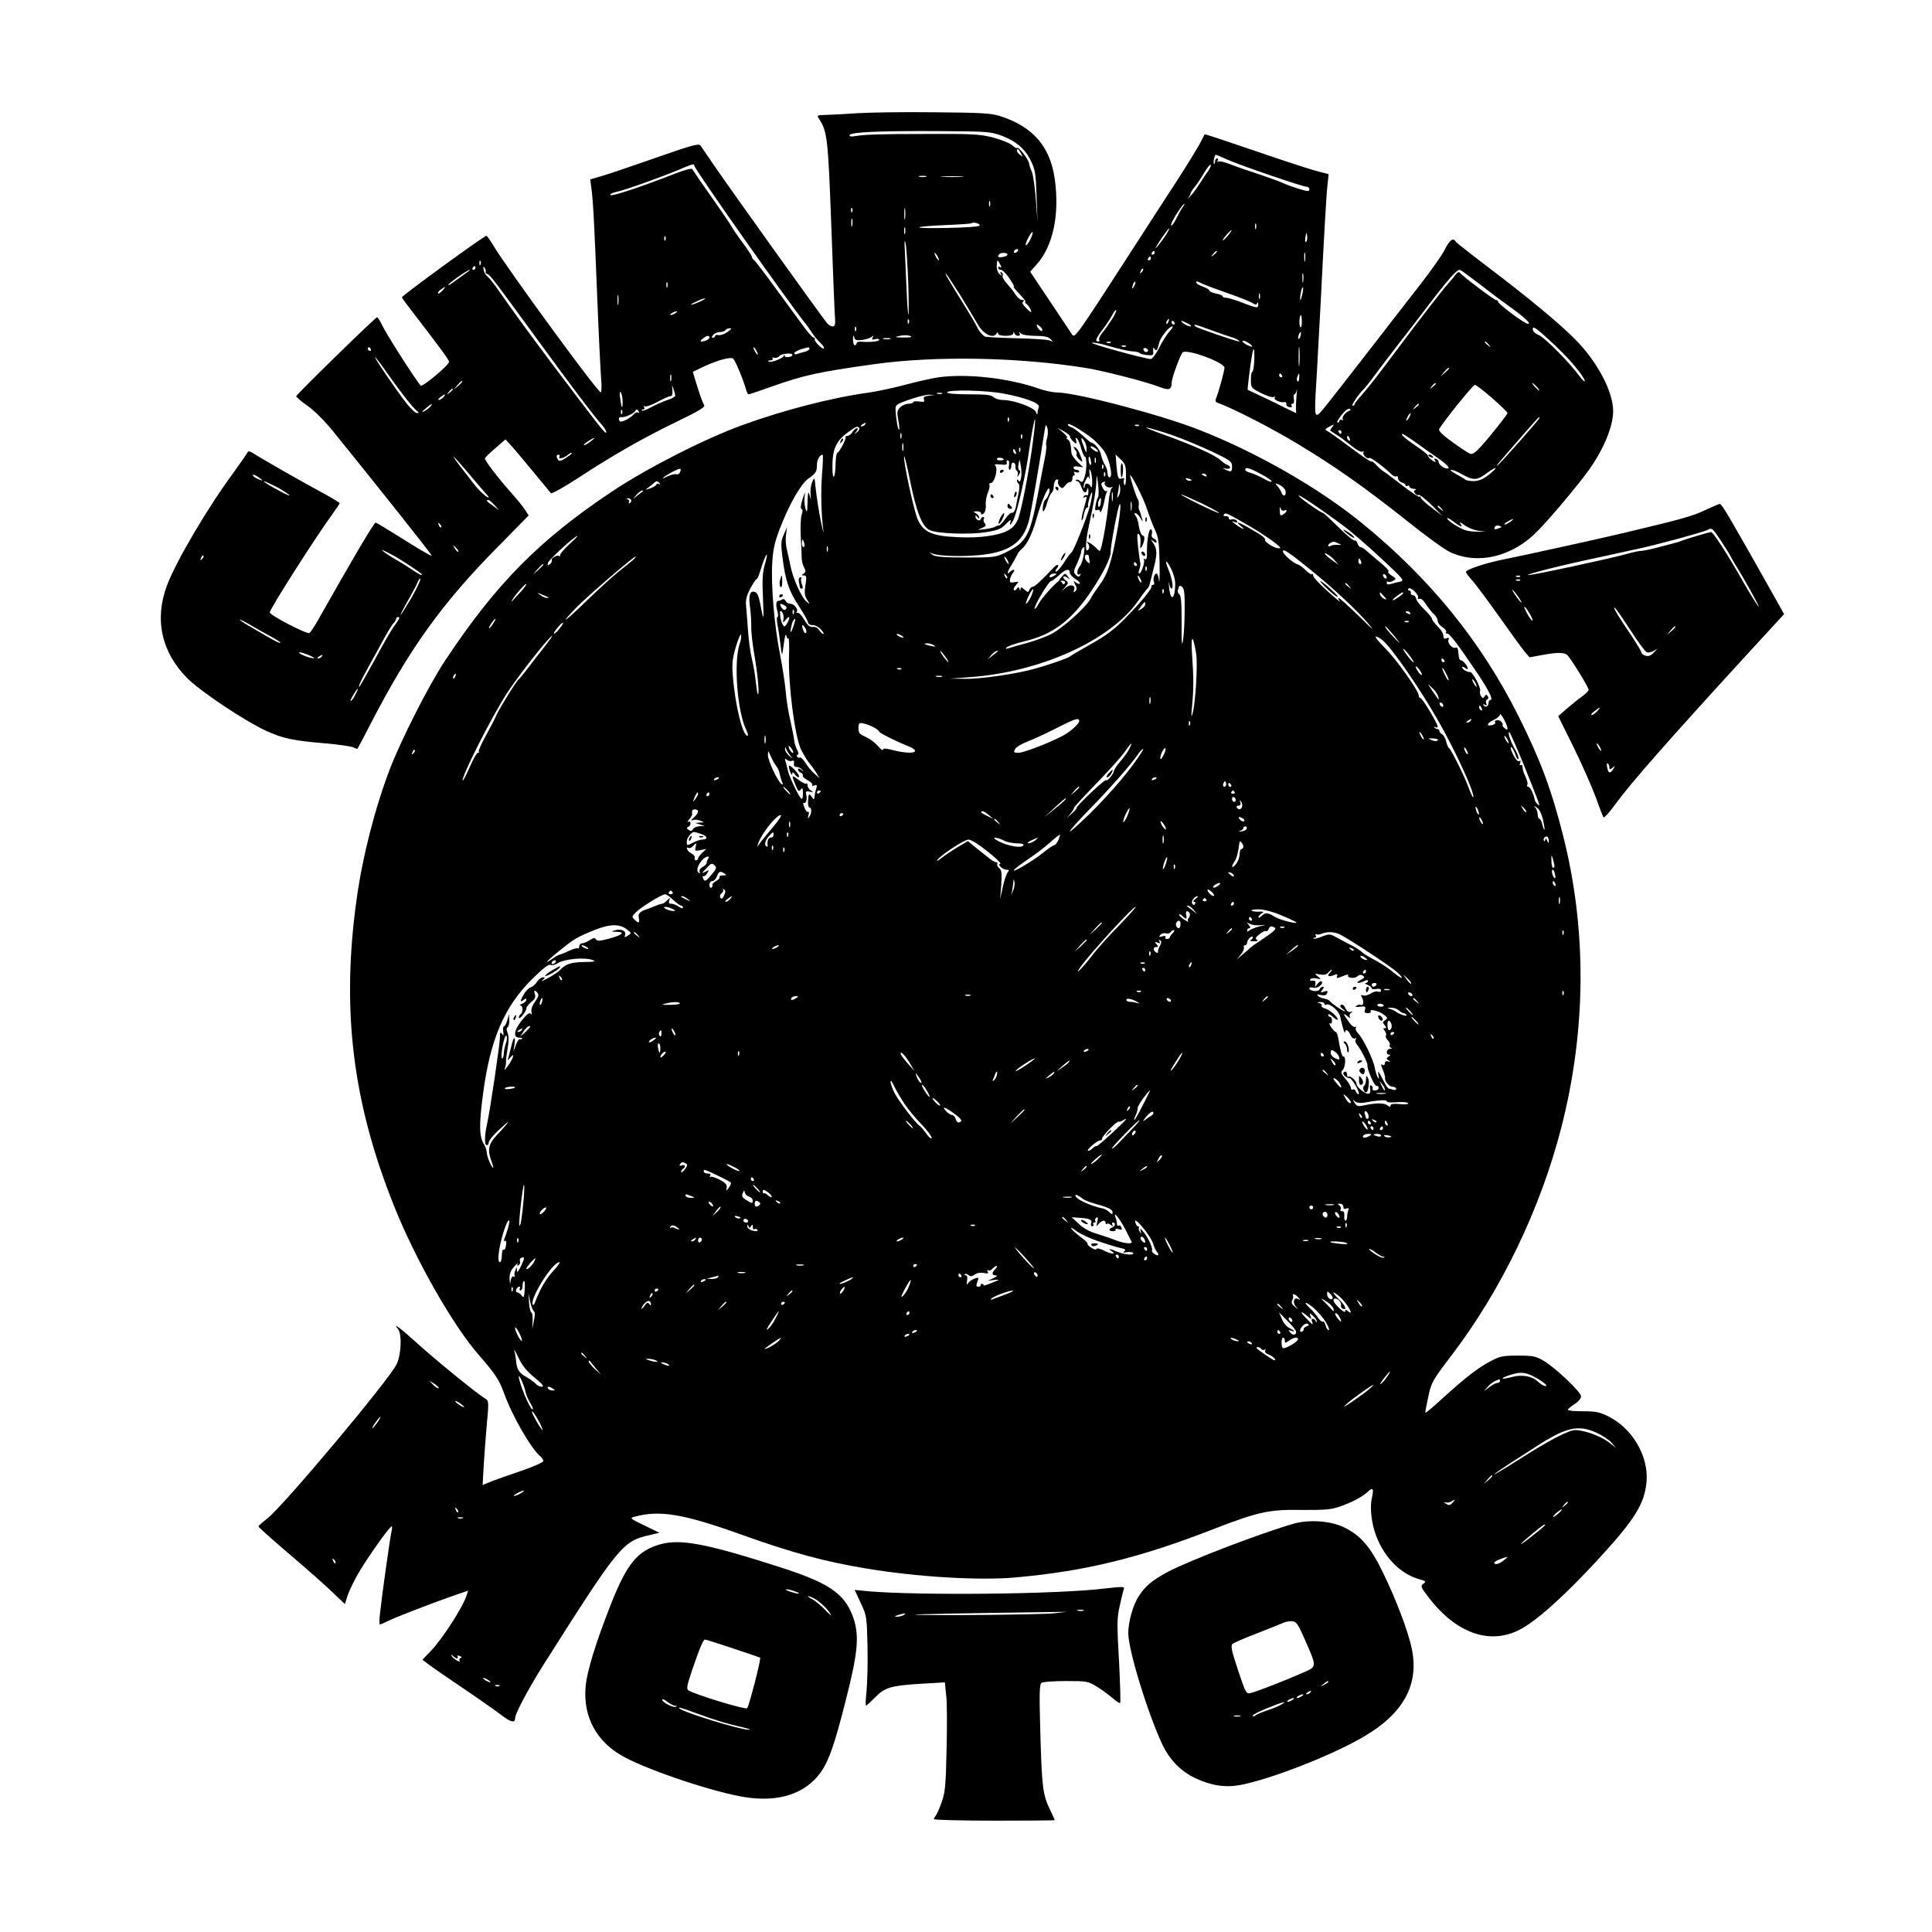 <?xml version="1.0" standalone="no"?>
<!DOCTYPE svg PUBLIC "-//W3C//DTD SVG 20010904//EN"
 "http://www.w3.org/TR/2001/REC-SVG-20010904/DTD/svg10.dtd">
<svg version="1.0" xmlns="http://www.w3.org/2000/svg"
 width="84pt" height="84pt" viewBox="0 0 1024 1024"
 preserveAspectRatio="xMidYMid meet">

<g transform="translate(0,1024) scale(0.1,-0.1)"
fill="#000000" stroke="none">
<path d="M4545 9640 c-60 -4 -134 -8 -164 -9 -53 -1 -53 -1 -38 -24 41 -63 46
-106 62 -534 8 -230 17 -451 19 -490 5 -63 3 -73 -11 -73 -9 0 -22 8 -30 18
-41 51 -509 705 -598 835 -33 49 -65 95 -71 104 -10 14 -37 7 -240 -64 -126
-44 -255 -88 -288 -97 l-58 -17 6 -42 c10 -74 16 -193 31 -572 8 -203 18 -403
21 -442 4 -40 2 -73 -2 -72 -17 0 -493 652 -565 771 -19 32 -37 58 -41 58 -13
0 -448 -317 -448 -326 0 -3 37 -53 83 -112 126 -164 167 -220 167 -230 0 -17
-141 -135 -150 -126 -22 22 -183 274 -203 317 -12 26 -25 46 -29 45 -14 -5
-428 -410 -428 -418 0 -5 27 -28 60 -51 36 -25 92 -81 138 -138 265 -328 523
-653 520 -656 -3 -4 -77 40 -207 122 -46 29 -87 53 -90 53 -9 0 -121 -190
-317 -537 -14 -23 -29 -45 -34 -48 -13 -8 -210 94 -210 109 0 19 244 401 336
527 19 26 34 49 34 52 0 3 -39 27 -87 53 -103 55 -332 186 -370 211 -16 11
-28 13 -30 7 -2 -5 -34 -52 -71 -103 -140 -189 -308 -474 -357 -604 -68 -181
-29 -355 109 -493 71 -70 295 -220 411 -275 93 -43 143 -54 319 -69 71 -6 138
-16 149 -21 10 -6 20 -9 22 -7 2 2 34 62 70 133 204 395 378 638 673 936 l164
167 -18 28 c-10 16 -44 58 -76 94 -66 74 -138 168 -138 180 0 4 25 29 55 54
l54 47 35 -38 c19 -21 71 -84 116 -138 45 -55 86 -104 90 -109 5 -4 68 31 142
79 181 119 343 212 527 301 116 56 151 77 143 87 -5 6 -21 49 -35 94 l-25 82
41 20 c80 39 159 62 173 50 11 -9 52 -107 69 -166 3 -13 9 -23 13 -23 4 0 58
18 119 40 179 63 249 78 548 120 325 45 761 37 1119 -20 88 -14 316 -72 386
-99 56 -22 69 -18 70 21 0 23 46 148 58 160 21 21 222 -53 222 -81 0 -17 -32
-133 -45 -163 -5 -13 -2 -20 11 -24 75 -26 285 -134 419 -215 198 -119 359
-232 585 -412 96 -77 198 -151 227 -164 148 -68 331 -24 464 114 75 77 215
245 272 324 78 111 127 230 127 310 0 103 -84 263 -202 381 -80 82 -258 229
-465 385 -89 68 -165 127 -168 133 -13 22 -32 8 -57 -42 -14 -29 -72 -111
-128 -183 -55 -71 -173 -222 -260 -335 -257 -331 -274 -353 -287 -358 -16 -5
-16 23 -3 229 5 85 14 251 20 369 16 320 29 558 36 621 l6 56 -69 18 c-37 10
-184 58 -326 107 -143 49 -260 88 -262 86 -1 -2 -13 -23 -25 -48 -13 -24 -72
-121 -133 -215 -61 -93 -158 -244 -217 -335 -301 -466 -313 -484 -327 -464 -7
11 -60 90 -118 177 l-105 157 34 38 c88 98 123 266 96 456 -25 171 -117 276
-290 331 -47 15 -100 18 -350 20 -162 2 -344 -1 -405 -5z m761 -118 c78 -29
127 -70 158 -135 23 -46 26 -68 30 -187 l5 -135 -9 120 c-5 66 -15 131 -21
145 -7 14 -13 33 -14 42 -2 21 -55 91 -63 84 -3 -4 -15 3 -27 14 -12 11 -57
29 -101 41 -71 18 -106 20 -349 19 -264 0 -332 -3 -387 -12 -17 -3 -26 -1 -25
6 3 16 166 23 477 21 247 -1 269 -3 326 -23z m105 -94 c11 -21 11 -22 -4 -9
-10 7 -17 17 -17 22 0 15 9 10 21 -13z m1092 -33 c63 -29 402 -145 423 -145 8
0 14 -6 14 -14 0 -12 -11 -11 -62 5 -35 11 -71 25 -81 30 -11 6 -65 25 -120
44 -56 18 -126 42 -155 54 -30 12 -58 18 -64 15 -7 -4 -8 -2 -4 4 4 7 2 12 -3
12 -6 0 -11 -7 -11 -17 0 -9 -3 -14 -6 -10 -5 5 4 47 10 47 2 0 29 -11 59 -25z
m-2823 -33 c0 -17 493 -717 593 -842 7 -8 20 -28 31 -44 10 -16 30 -40 44 -53
14 -13 22 -26 19 -30 -4 -3 -18 6 -31 20 -13 14 -21 28 -18 31 3 3 1 6 -5 6
-6 0 -33 30 -60 68 -27 37 -94 128 -148 202 -54 74 -103 138 -109 142 -6 4
-11 12 -11 17 0 5 -23 40 -51 78 -28 37 -53 75 -57 83 -4 8 -34 53 -67 100
-33 47 -77 110 -98 140 -20 30 -40 59 -43 64 -4 5 -44 -6 -90 -24 -208 -81
-355 -128 -344 -111 2 5 19 11 36 15 38 7 225 74 324 115 77 33 85 35 85 23z
m2724 -28 c-11 -15 -27 -38 -36 -53 -36 -55 -44 -65 -63 -85 -11 -12 -14 -15
-7 -6 6 9 12 20 12 24 0 5 10 21 23 36 12 15 35 49 50 75 15 26 31 45 34 42 3
-4 -3 -18 -13 -33z m-1496 -31 c-10 -2 -26 -2 -35 0 -10 3 -2 5 17 5 19 0 27
-2 18 -5z m190 0 c-26 -2 -71 -2 -100 0 -29 2 -8 3 47 3 55 0 79 -1 53 -3z
m149 -155 c-3 -7 -5 -2 -5 12 0 14 2 19 5 13 2 -7 2 -19 0 -25z m1019 -10 c-9
-13 -22 -37 -30 -54 -8 -17 -19 -35 -26 -39 -6 -4 -4 8 6 26 19 37 55 89 62
89 2 0 -3 -10 -12 -22z m-1469 -55 c-2 -16 -4 -5 -4 22 0 28 2 40 4 28 2 -13
2 -35 0 -50z m-280 35 c-3 -8 -6 -5 -6 6 -1 11 2 17 5 13 3 -3 4 -12 1 -19z
m0 -75 c-3 -10 -5 -2 -5 17 0 19 2 27 5 18 2 -10 2 -26 0 -35z m676 2 c-2 -6
-68 -11 -165 -13 -90 -2 -160 -1 -156 3 3 4 66 9 140 12 73 3 135 7 138 10 8
8 45 -2 43 -12z m1464 -17 c-3 -7 -5 -2 -5 12 0 14 2 19 5 13 2 -7 2 -19 0
-25z m-1860 -25 c-3 -10 -5 -4 -5 12 0 17 2 24 5 18 2 -7 2 -21 0 -30z m1386
-3 c-19 -32 -70 -95 -56 -70 14 27 65 100 70 100 2 0 -4 -14 -14 -30z m325 -9
c-13 -15 -25 -27 -27 -25 -4 4 39 54 47 54 2 0 -7 -13 -20 -29z m-1045 -16
c-9 -19 -20 -35 -25 -35 -10 0 24 69 34 70 4 0 0 -16 -9 -35z m1460 -16 c-6
-6 -7 3 -4 23 4 28 6 29 9 9 2 -13 0 -27 -5 -32z m-3396 9 c-3 -8 -6 -5 -6 6
-1 11 2 17 5 13 3 -3 4 -12 1 -19z m1287 -227 c3 -95 3 -171 1 -169 -3 3 -7
63 -10 134 -3 71 -7 163 -9 204 -3 53 -2 65 4 40 4 -19 10 -113 14 -209z m581
169 c-3 -5 -11 -10 -16 -10 -6 0 -7 5 -4 10 3 6 11 10 16 10 6 0 7 -4 4 -10z
m725 -10 c0 -5 -5 -10 -11 -10 -5 0 -7 5 -4 10 3 6 8 10 11 10 2 0 4 -4 4 -10z
m330 6 c0 -2 -8 -10 -17 -17 -16 -13 -17 -12 -4 4 13 16 21 21 21 13z m467
-48 c-2 -13 -4 -5 -4 17 -1 22 1 32 4 23 2 -10 2 -28 0 -40z m-1947 22 c6 -11
8 -20 6 -20 -3 0 -10 9 -16 20 -6 11 -8 20 -6 20 3 0 10 -9 16 -20z m370 11
c0 -5 -11 -11 -25 -13 -24 -5 -32 2 -18 15 9 10 43 8 43 -2z m760 -21 c0 -5
-5 -10 -11 -10 -5 0 -7 5 -4 10 3 6 8 10 11 10 2 0 4 -4 4 -10z m-3553 -32
c-3 -8 -6 -5 -6 6 -1 11 2 17 5 13 3 -3 4 -12 1 -19z m2754 1 c8 -15 8 -19 0
-15 -6 4 -11 2 -11 -3 0 -6 7 -11 15 -11 8 0 28 -20 45 -45 17 -25 28 -45 23
-45 -4 0 11 -18 32 -40 21 -22 35 -40 30 -40 -5 0 -2 -6 7 -12 8 -7 18 -22 22
-33 5 -15 0 -12 -23 10 -20 20 -26 32 -18 37 8 5 6 8 -5 8 -10 0 -25 12 -35
28 -9 15 -30 41 -46 59 -16 17 -26 36 -23 41 3 6 1 14 -5 18 -8 5 -9 3 -4 -7
8 -12 6 -12 -8 -1 -9 8 -15 26 -14 43 2 35 3 35 18 8z m-2781 -19 c0 -5 -5
-10 -11 -10 -5 0 -7 5 -4 10 3 6 8 10 11 10 2 0 4 -4 4 -10z m54 -21 c-2 -4 2
-9 10 -12 15 -6 29 -24 258 -338 179 -246 314 -425 350 -463 15 -17 24 -34 21
-38 -5 -9 -30 23 -294 373 -129 172 -189 255 -293 403 -16 22 -36 46 -44 52
-8 6 -17 22 -19 35 -2 18 -1 20 6 9 5 -8 8 -17 5 -21z m3477 -2 c-10 -9 -11
-8 -5 6 3 10 9 15 12 12 3 -3 0 -11 -7 -18z m1789 -61 c47 -37 119 -91 160
-120 82 -59 121 -96 97 -92 -19 2 -157 105 -157 117 0 5 -5 9 -11 9 -10 0
-177 126 -192 145 -5 6 -14 1 -25 -14 -9 -13 -26 -33 -38 -46 -26 -28 -164
-207 -267 -345 -114 -153 -148 -196 -189 -243 -21 -23 -38 -45 -38 -49 0 -5
-5 -8 -11 -8 -9 0 33 63 57 85 6 6 30 35 52 65 22 30 70 93 106 140 37 47 99
128 139 180 156 205 201 257 217 249 8 -4 53 -37 100 -73z m-5364 61 c-10 -7
-39 -28 -65 -47 -25 -19 -40 -27 -33 -17 15 17 101 77 111 76 3 0 -2 -6 -13
-12z m4431 -49 c-2 -13 -4 -5 -4 17 -1 22 1 32 4 23 2 -10 2 -28 0 -40z
m-1819 -70 c38 -62 81 -133 95 -158 28 -50 80 -77 98 -49 6 10 9 10 9 2 0 -8
15 -13 40 -13 25 0 40 5 41 13 0 10 2 10 6 0 2 -7 11 -13 19 -13 9 0 12 5 8
13 -6 10 -4 10 7 0 7 -8 40 -13 77 -13 46 0 68 -5 80 -17 16 -16 16 -16 -3 -8
-11 5 -87 10 -170 12 -82 2 -159 6 -171 8 -11 3 -29 22 -40 42 -10 21 -44 79
-75 128 -89 144 -101 165 -96 165 3 0 36 -51 75 -112z m-1551 40 c-3 -7 -5 -2
-5 12 0 14 2 19 5 13 2 -7 2 -19 0 -25z m2474 5 c-12 -20 -14 -14 -5 12 4 9 9
14 11 11 3 -2 0 -13 -6 -23z m369 10 c14 -6 72 -28 130 -48 58 -20 115 -43
127 -50 16 -11 23 -12 26 -2 3 7 6 5 6 -5 1 -23 -4 -23 -85 8 -38 15 -77 26
-86 26 -10 0 -18 3 -18 8 0 4 -16 11 -35 14 -19 4 -35 11 -35 16 0 5 -16 14
-35 21 -19 7 -35 17 -35 22 0 4 3 7 8 5 4 -2 18 -9 32 -15z m-4035 -33 c-10
-11 -21 -18 -23 -15 -3 3 3 12 14 20 27 20 30 18 9 -5z m4556 -26 c-5 -21 -9
-30 -10 -19 -1 24 10 67 15 62 3 -2 0 -22 -5 -43z m-3624 -46 c-2 -13 -4 -3
-4 22 0 25 2 35 4 23 2 -13 2 -33 0 -45z m3400 30 c-3 -7 -5 -2 -5 12 0 14 2
19 5 13 2 -7 2 -19 0 -25z m-2957 -12 c-14 -7 -36 -16 -50 -20 -14 -3 -7 3 15
13 45 22 73 27 35 7z m2174 -98 c-15 -23 -38 -56 -51 -71 -13 -16 -21 -33 -17
-38 3 -5 0 -9 -5 -9 -19 0 -12 17 23 63 19 25 42 60 51 77 9 18 19 30 21 27 3
-3 -7 -25 -22 -49z m-2314 32 c-8 -5 -19 -10 -25 -10 -5 0 -3 5 5 10 8 5 20
10 25 10 6 0 3 -5 -5 -10z m3320 -47 c0 -24 -3 -33 -9 -25 -7 12 -4 62 5 62 2
0 4 -17 4 -37z m-2083 -5 c-3 -8 -6 -5 -6 6 -1 11 2 17 5 13 3 -3 4 -12 1 -19z
m1376 7 c-3 -9 -8 -14 -10 -11 -3 3 -2 9 2 15 9 16 15 13 8 -4z m32 -5 c3 -5
1 -10 -4 -10 -6 0 -11 5 -11 10 0 6 2 10 4 10 3 0 8 -4 11 -10z m71 -5 c16 -8
22 -15 13 -15 -8 0 -24 7 -35 15 -25 19 -14 19 22 0z m-780 -19 c8 -8 11 -17
6 -20 -4 -2 -13 4 -20 15 -14 22 -7 25 14 5z m915 -20 c52 -19 97 -34 102 -35
10 -1 44 -20 35 -21 -15 0 -223 71 -232 80 -15 15 -6 13 95 -24z m1915 -186
c30 -35 54 -71 54 -79 0 -8 -13 4 -28 25 -52 71 -184 205 -216 218 -21 9 -32
20 -32 33 0 16 19 4 84 -56 47 -42 109 -105 138 -141z m-3809 188 c-3 -8 -6
-5 -6 6 -1 11 2 17 5 13 3 -3 4 -12 1 -19z m1662 -4 c-13 -14 -38 -53 -55 -87
-17 -34 -38 -61 -45 -60 -47 5 -320 81 -312 86 6 4 48 -4 93 -18 45 -13 98
-25 118 -27 21 -1 39 -5 42 -9 3 -4 21 -9 40 -11 32 -3 35 -1 32 22 -1 17 1
21 7 11 10 -15 15 -8 25 32 7 30 53 87 69 87 6 0 0 -12 -14 -26z m-2344 -4
c-16 -11 -38 -19 -47 -16 -10 2 -18 0 -18 -5 0 -5 -5 -9 -11 -9 -8 0 -8 5 1
15 7 8 23 15 36 15 12 0 26 5 29 10 3 6 14 10 23 10 12 0 8 -6 -13 -20z m3038
-20 c-3 -12 -8 -19 -11 -16 -5 6 5 36 12 36 2 0 2 -9 -1 -20z m-2325 -22 c20
3 43 9 51 16 12 9 13 8 6 -3 -6 -11 -3 -13 13 -9 12 4 22 2 22 -3 0 -9 -52
-14 -97 -10 -13 1 -23 -3 -23 -9 0 -5 -4 -10 -10 -10 -5 0 -9 15 -9 33 1 19 3
24 6 12 3 -18 10 -20 41 -17z m262 16 c0 -2 -21 -3 -47 -3 -41 1 -44 2 -18 8
28 7 65 4 65 -5z m-1070 -3 c0 -10 -24 -21 -43 -21 -7 0 -3 7 7 15 22 17 36
19 36 6z m958 -8 c-10 -2 -26 -2 -35 0 -10 3 -2 5 17 5 19 0 27 -2 18 -5z
m1919 -40 c-2 -2 -16 3 -30 10 -15 8 -24 17 -21 20 4 3 17 -1 30 -10 14 -9 23
-17 21 -20z m-750 21 c-3 -3 -12 -4 -19 -1 -8 3 -5 6 6 6 11 1 17 -2 13 -5z
m1000 -116 c-2 -24 -4 -5 -4 42 0 47 2 66 4 43 2 -24 2 -62 0 -85z m1004 105
c13 -16 12 -17 -3 -4 -10 7 -18 15 -18 17 0 8 8 3 21 -13z m-1924 -9 c-3 -3
-12 -4 -19 -1 -8 3 -5 6 6 6 11 1 17 -2 13 -5z m-4002 -14 c3 -5 1 -10 -4 -10
-6 0 -11 5 -11 10 0 6 2 10 4 10 3 0 8 -4 11 -10z m2045 -10 c6 -11 8 -20 6
-20 -3 0 -10 9 -16 20 -6 11 -8 20 -6 20 3 0 10 -9 16 -20z m280 11 c0 -5 -11
-12 -24 -15 -13 -3 -31 -9 -40 -12 -9 -3 -16 -2 -16 3 0 6 15 15 33 21 42 13
47 14 47 3z m1794 -12 c-6 -11 -24 -2 -24 11 0 5 7 7 15 4 8 -4 12 -10 9 -15z
m564 -49 c-2 -33 -6 -60 -10 -60 -5 0 -8 -19 -8 -43 0 -42 1 -43 55 -71 30
-15 60 -24 66 -20 7 4 9 3 5 -4 -7 -11 30 -28 52 -23 7 1 11 -4 10 -10 -2 -7
5 -15 16 -17 11 -2 16 0 12 7 -4 6 -2 11 5 11 7 0 9 10 7 25 -3 14 -2 25 3 25
4 0 10 10 12 23 2 12 2 0 -1 -28 -2 -27 -4 -60 -3 -73 l1 -22 -58 28 c-31 16
-88 44 -127 62 -38 18 -71 33 -72 34 -2 2 13 128 23 184 8 51 14 37 12 -28z
m-2448 29 c0 -12 -40 -17 -41 -6 0 9 -2 9 -5 0 -6 -14 -73 -38 -81 -29 -4 3 1
6 11 6 9 0 14 4 11 10 -3 5 0 7 8 4 8 -3 21 1 28 9 13 14 69 18 69 6z m-2144
-102 c65 -92 130 -176 153 -194 12 -11 13 -13 0 -12 -8 0 -32 23 -55 52 -54
69 -177 250 -165 243 6 -4 36 -44 67 -89z m5624 30 c0 -2 -10 -12 -22 -23
l-23 -19 19 23 c18 21 26 27 26 19z m-4123 -64 c-3 -10 -5 -4 -5 12 0 17 2 24
5 18 2 -7 2 -21 0 -30z m3238 27 c3 -5 1 -10 -4 -10 -6 0 -11 5 -11 10 0 6 2
10 4 10 3 0 8 -4 11 -10z m91 -14 c0 -14 -5 -21 -9 -17 -4 4 -5 15 -1 24 9 24
12 21 10 -7z m-4436 -19 c0 -2 -10 -12 -22 -23 l-23 -19 19 23 c18 21 26 27
26 19z m5160 -11 c0 -2 -8 -10 -17 -17 -16 -13 -17 -12 -4 4 13 16 21 21 21
13z m535 -16 c10 -11 16 -20 13 -20 -3 0 -13 9 -23 20 -10 11 -16 20 -13 20 3
0 13 -9 23 -20z m-4566 -46 c1 -6 -18 -17 -41 -24 -24 -8 -62 -25 -86 -38 -24
-13 -46 -22 -49 -18 -4 3 -1 6 6 6 7 0 9 5 5 12 -4 6 -3 8 4 4 6 -3 36 7 67
24 30 16 61 30 68 30 9 0 13 11 11 33 -3 29 -3 30 5 7 5 -14 9 -30 10 -36z
m4331 -15 c44 -39 80 -74 80 -78 0 -8 -90 -122 -143 -180 -26 -29 -44 -41 -55
-36 -9 3 -51 31 -94 62 -52 37 -75 60 -70 69 23 41 179 234 189 234 7 0 48
-32 93 -71z m-5510 47 c0 -2 -8 -10 -17 -17 -16 -13 -17 -12 -4 4 13 16 21 21
21 13z m900 -65 c0 -45 -6 -37 -13 18 -4 29 -2 40 4 30 5 -7 9 -29 9 -48z
m-950 24 c-7 -8 -18 -15 -24 -15 -6 0 -2 7 8 15 25 19 32 19 16 0z m-70 -51
c-8 -8 -23 -20 -34 -25 -13 -6 -10 0 9 15 34 29 43 33 25 10z m5240 12 c0 -2
-8 -10 -17 -17 -16 -13 -17 -12 -4 4 13 16 21 21 21 13z m-370 -34 c-20 -7
-40 -35 -33 -46 4 -5 1 -6 -5 -2 -7 4 -12 2 -12 -3 0 -6 -5 -11 -11 -11 -6 0
4 18 21 40 18 23 37 37 43 33 7 -4 6 -8 -3 -11z m-3853 -14 c-3 -8 -6 -5 -6 6
-1 11 2 17 5 13 3 -3 4 -12 1 -19z m89 10 c4 -6 3 -8 -3 -5 -6 4 -17 0 -24 -9
-17 -20 -65 -45 -73 -37 -10 11 -7 24 7 22 16 -3 63 17 72 30 8 14 12 14 21
-1z m4084 -28 c-6 -11 -13 -20 -16 -20 -2 0 0 9 6 20 6 11 13 20 16 20 2 0 0
-9 -6 -20z m690 -5 c0 -7 -209 -243 -223 -252 -12 -7 -1 6 143 171 74 85 80
91 80 81z m-1100 -50 c-7 -9 -11 -17 -9 -18 2 -2 18 -11 34 -22 17 -10 51 -36
77 -57 28 -23 52 -36 59 -32 7 4 9 3 6 -3 -8 -12 20 -39 30 -30 5 6 78 -47
116 -85 10 -10 22 -16 28 -13 5 4 9 -1 9 -10 0 -9 9 -19 20 -22 11 -3 20 -10
20 -15 0 -5 5 -6 10 -3 6 3 10 1 10 -4 0 -6 10 -11 23 -12 12 0 16 -3 9 -6
-10 -4 -10 -8 -1 -19 7 -8 15 -11 18 -7 3 4 33 -19 66 -51 l60 -60 -57 43
c-32 24 -58 48 -58 54 0 6 -3 8 -6 4 -3 -3 -42 22 -86 56 -44 34 -90 69 -104
78 -13 8 -32 25 -42 37 -11 12 -21 19 -24 16 -3 -3 -54 32 -114 77 -60 45
-115 84 -123 87 -9 3 -7 9 10 18 31 17 34 17 19 -1z m50 -25 c0 -5 -2 -10 -4
-10 -3 0 -8 5 -11 10 -3 6 -1 10 4 10 6 0 11 -4 11 -10z m390 -52 c32 -24 88
-63 124 -88 38 -26 60 -48 53 -52 -13 -8 -52 17 -52 34 0 6 -6 13 -14 16 -10
3 -11 0 -5 -9 6 -11 3 -11 -15 1 -12 8 -23 20 -23 25 0 6 -29 29 -64 52 -57
39 -84 63 -70 63 3 0 33 -19 66 -42z m-346 16 c3 -8 2 -12 -4 -9 -6 3 -10 10
-10 16 0 14 7 11 14 -7z m-4024 -14 c-14 -11 -29 -20 -35 -20 -5 0 4 9 20 20
38 25 48 25 15 0z m-100 -64 c0 -2 -15 -13 -32 -24 -24 -16 -35 -18 -40 -9
-11 17 -10 27 3 27 5 0 7 -4 4 -10 -9 -15 17 -11 39 5 21 16 26 18 26 11z
m-544 -108 c43 -51 84 -99 91 -106 22 -22 15 -26 -9 -6 -30 26 -34 29 -106
123 -35 44 -61 81 -58 81 2 0 40 -42 82 -92z m5432 19 c-42 -40 -74 -57 -107
-57 -21 0 -41 4 -46 9 -6 5 -28 18 -50 30 -22 12 -32 21 -23 21 9 0 36 -11 59
-25 57 -32 78 -31 125 4 40 30 66 41 42 18z m-6528 -53 c0 -2 -11 2 -25 8 -14
6 -25 15 -25 20 0 5 11 1 25 -8 14 -9 25 -18 25 -20z m70 -32 c25 -12 56 -32
70 -43 14 -11 -6 -4 -45 17 -101 54 -120 74 -25 26z m1161 -99 l24 -27 -32 23
c-33 23 -40 31 -25 31 5 0 19 -12 33 -27z m5020 -20 c13 -16 12 -17 -3 -4 -10
7 -18 15 -18 17 0 8 8 3 21 -13z m104 -93 c4 0 1 8 -6 17 -8 9 2 5 21 -9 20
-15 53 -28 75 -31 l40 -4 -42 -1 c-23 -1 -54 3 -70 9 -35 13 -93 51 -93 62 0
4 15 -3 33 -17 19 -15 37 -26 42 -26z m261 25 c-11 -8 -25 -15 -30 -15 -6 1 0
7 14 15 32 19 40 18 16 0z m-5668 -30 c-3 -3 -9 2 -12 12 -6 14 -5 15 5 6 7
-7 10 -15 7 -18z m5606 -5 c-22 -9 -29 -6 -20 9 4 6 14 7 23 4 15 -6 14 -7 -3
-13z m-5515 -124 c-3 -3 -11 5 -18 17 -13 21 -12 21 5 5 10 -10 16 -20 13 -22z
m-304 -44 c87 -55 115 -75 111 -80 -3 -2 -24 9 -48 26 -24 16 -63 41 -88 55
-25 14 -54 33 -65 42 -17 14 -16 14 15 -1 19 -9 53 -28 75 -42z m-1054 5 c-10
-9 -11 -8 -5 6 3 10 9 15 12 12 3 -3 0 -11 -7 -18z m1109 -207 c-29 -49 -55
-90 -57 -90 -2 0 14 33 37 73 23 39 47 85 53 100 6 15 13 23 15 18 2 -6 -20
-51 -48 -101z m-66 -112 c-4 -7 -17 -26 -29 -43 -12 -16 -57 -94 -99 -172 -43
-79 -79 -143 -82 -143 -6 0 9 33 46 100 20 36 56 101 79 144 24 44 49 86 57
93 8 8 14 19 14 24 0 5 5 9 11 9 5 0 7 -6 3 -12z m-681 -90 c31 -17 56 -33 53
-35 -4 -4 -33 11 -148 79 -38 21 -68 41 -68 44 0 2 24 -9 53 -26 28 -17 78
-45 110 -62z m232 -116 c-6 -6 -74 18 -80 28 -3 5 14 2 39 -7 25 -10 43 -19
41 -21z m40 8 c-3 -5 -12 -10 -18 -10 -7 0 -6 4 3 10 19 12 23 12 15 0z m180
-199 c-8 -17 -19 -33 -25 -36 -5 -3 -1 10 11 29 25 43 36 48 14 7z"/>
<path d="M7570 7826 c0 -2 7 -7 16 -10 8 -3 12 -2 9 4 -6 10 -25 14 -25 6z"/>
<path d="M4973 8240 c-34 -5 -110 -22 -170 -38 -59 -16 -146 -35 -193 -42
-200 -27 -455 -93 -675 -173 -203 -74 -501 -226 -688 -350 -389 -259 -618
-491 -889 -900 -85 -128 -233 -420 -292 -574 -79 -207 -144 -462 -175 -683
-83 -589 -23 -1082 198 -1633 114 -285 311 -631 449 -789 85 -97 108 -132 132
-198 45 -126 144 -297 195 -340 8 -7 15 -18 15 -24 0 -6 -51 -29 -112 -50 -62
-21 -135 -47 -162 -57 l-48 -20 6 108 c4 60 11 160 17 223 10 104 9 116 -6
125 -47 28 -263 204 -377 307 -79 72 -119 100 -88 63 21 -26 17 -135 -8 -186
-42 -86 -606 -758 -686 -818 -25 -19 -46 -38 -46 -42 0 -3 75 -71 168 -150 92
-78 195 -169 228 -202 l62 -59 16 50 c10 28 39 87 66 131 53 87 156 231 166
231 3 0 3 -12 -1 -27 -7 -29 -50 -333 -61 -435 -4 -32 -4 -58 0 -58 4 0 23 9
44 19 38 19 234 95 355 137 l68 23 -7 -22 c-18 -61 -128 -233 -191 -298 l-44
-46 33 -25 c18 -14 98 -69 178 -123 80 -54 171 -118 203 -142 54 -42 77 -47
77 -20 0 24 69 154 151 284 400 631 419 655 564 687 l50 12 -80 39 c-76 36
-78 39 -52 46 134 36 257 16 567 -95 267 -96 441 -143 665 -180 263 -44 593
-64 785 -47 373 33 662 104 1061 260 228 88 286 101 459 98 116 -1 155 2 196
16 68 23 122 52 151 78 30 29 36 21 24 -32 -13 -59 1 -154 33 -224 48 -106
129 -181 221 -206 33 -9 35 -12 19 -23 -16 -12 -14 -18 29 -74 145 -188 321
-251 479 -171 90 45 243 183 424 380 189 206 240 288 251 405 12 133 -73 281
-199 345 -49 25 -69 29 -138 29 -44 0 -80 3 -80 8 0 4 16 17 35 30 20 12 35
30 35 41 0 23 -135 151 -199 189 -41 24 -56 27 -136 27 -78 0 -97 -4 -140 -27
-68 -35 -135 -87 -250 -191 -53 -49 -98 -87 -100 -85 -2 2 5 39 15 84 16 77
21 86 127 225 262 345 468 774 578 1202 133 518 136 1049 10 1547 -62 245
-119 399 -237 635 -198 395 -468 728 -829 1022 -230 187 -552 372 -859 493
-200 80 -658 200 -759 200 -21 0 -64 9 -97 21 -162 56 -380 80 -531 59z m346
-86 c116 -22 194 -51 187 -71 -3 -8 -6 -22 -7 -31 0 -12 -3 -11 -9 5 -10 24
-117 63 -175 63 -19 0 -40 7 -49 15 -11 12 -41 15 -130 15 -71 0 -116 4 -116
10 0 16 204 12 299 -6z m-326 -1 c-7 -2 -19 -2 -25 0 -7 3 -2 5 12 5 14 0 19
-2 13 -5z m-70 -10 c-24 -3 -30 -8 -26 -20 5 -13 0 -15 -25 -11 -18 2 -32 1
-32 -4 0 -4 -11 -8 -25 -8 -14 0 -34 -9 -44 -19 -16 -16 -18 -26 -10 -67 5
-26 7 -49 5 -52 -6 -5 -17 56 -19 100 -2 32 -1 34 73 60 41 15 89 26 105 26
l30 -1 -32 -4z m424 -135 c-3 -8 -6 -5 -6 6 -1 11 2 17 5 13 3 -3 4 -12 1 -19z
m127 -114 c-18 -138 -56 -341 -76 -399 -8 -24 -25 -48 -46 -61 -46 -31 -157
-48 -279 -41 -134 6 -179 27 -209 94 -21 48 -78 315 -72 334 2 6 16 -51 31
-126 34 -168 64 -245 103 -264 40 -20 214 -26 304 -11 61 10 78 18 103 44 17
18 27 24 24 14 -11 -32 4 -19 18 15 20 49 64 244 79 357 13 88 28 171 32 167
2 -2 -3 -57 -12 -123z m-889 96 c-3 -5 -12 -10 -18 -10 -7 0 -6 4 3 10 19 12
23 12 15 0z m1198 -69 c26 -20 59 -55 73 -78 27 -47 44 -133 25 -133 -6 0 -11
10 -11 23 0 12 -6 31 -13 42 -8 11 -17 35 -21 54 -5 27 -36 65 -55 66 -1 0
-21 17 -43 37 -23 21 -49 40 -59 43 -11 4 -19 10 -19 15 0 12 60 -22 123 -69z
m-233 -2 c-5 -17 -7 -35 -5 -40 3 -4 -1 -40 -10 -81 -8 -40 -24 -122 -35 -183
-42 -217 -60 -249 -168 -302 -55 -27 -63 -28 -212 -28 -112 0 -161 4 -175 13
l-20 14 20 -7 c40 -13 153 -16 247 -7 158 15 232 67 262 185 12 47 53 284 83
477 5 31 6 33 14 13 4 -12 4 -36 -1 -54z m487 65 c-3 -3 -12 -4 -19 -1 -8 3
-5 6 6 6 11 1 17 -2 13 -5z m-1483 -13 c3 -5 -2 -15 -12 -22 -15 -13 -16 -12
-3 4 9 11 10 17 2 17 -6 0 -16 -9 -23 -20 -7 -11 -18 -20 -25 -20 -7 0 -12 -3
-11 -7 3 -12 -35 -83 -44 -83 -4 0 -8 -24 -9 -52 -1 -84 -17 -105 -17 -24 -1
92 19 137 76 180 51 38 58 40 66 27z m1661 -38 c55 -19 148 -58 208 -86 98
-47 107 -53 107 -79 0 -30 -4 -32 -35 -17 -19 9 -18 9 3 5 26 -5 30 12 5 21
-9 4 -24 14 -33 23 -26 26 -141 78 -290 132 -74 26 -119 45 -100 42 19 -4 80
-22 135 -41z m-544 -6 c-2 -8 24 -37 33 -37 3 0 2 7 -1 17 -4 10 -2 14 4 10 6
-4 16 -27 23 -52 7 -25 16 -45 19 -45 12 0 12 -71 0 -107 -9 -28 -13 -32 -25
-22 -8 7 -17 9 -21 5 -3 -3 -1 -6 6 -6 7 0 17 -13 22 -30 12 -34 25 -39 32
-12 3 10 5 6 6 -11 0 -16 -3 -26 -8 -22 -5 3 -13 0 -17 -6 -4 -8 -3 -9 4 -5
15 9 15 5 -4 -61 -9 -30 -13 -57 -11 -60 3 -3 9 11 12 31 4 20 11 36 17 36 5
0 7 3 5 8 -2 4 2 25 9 47 17 54 17 13 0 -50 -17 -64 -87 -239 -97 -243 -4 -2
-22 -25 -39 -53 -18 -27 -37 -49 -42 -49 -6 0 -5 7 2 15 19 22 5 29 -14 8 -65
-69 -102 -103 -112 -103 -6 0 -15 -7 -18 -16 -6 -15 -8 -15 -26 1 -16 14 -20
15 -21 4 0 -12 -2 -12 -6 0 -4 11 -7 11 -14 0 -4 -7 -11 -10 -15 -6 -4 4 1 16
11 26 17 20 17 20 -9 15 -21 -4 -25 -1 -23 15 2 10 9 26 16 35 16 19 1 22 -17
4 -18 -18 -13 3 9 37 10 17 23 39 28 50 5 12 16 27 25 34 30 25 57 80 80 163
28 97 62 176 68 156 5 -12 -9 -47 -23 -58 -9 -8 -17 -60 -9 -60 4 0 13 20 20
45 7 25 18 49 24 53 6 4 11 20 11 36 1 16 7 32 14 34 8 3 12 -1 9 -9 -3 -8 2
-20 9 -28 12 -11 16 -11 28 5 7 11 19 19 27 19 7 0 12 8 12 18 -1 9 2 17 8 17
5 0 6 5 2 12 -5 8 -2 9 9 5 10 -3 17 -2 17 3 0 6 -7 10 -15 10 -8 0 -15 5 -15
11 0 7 10 9 26 6 l25 -4 -30 29 c-17 17 -32 38 -32 47 -4 52 -8 64 -20 72 -8
5 -9 9 -4 9 6 0 -3 12 -20 27 l-30 25 34 -18 c19 -11 33 -23 32 -27z m-894 -9
c-3 -7 -5 -2 -5 12 0 14 2 19 5 13 2 -7 2 -19 0 -25z m640 0 c-3 -8 -6 -5 -6
6 -1 11 2 17 5 13 3 -3 4 -12 1 -19z m342 -57 c0 -24 -2 -23 -14 9 -18 46 -18
59 0 36 8 -11 15 -31 14 -45z m-972 -8 c-3 -10 -5 -2 -5 17 0 19 2 27 5 18 2
-10 2 -26 0 -35z m1033 -5 c0 -5 -9 -3 -20 4 -11 7 -20 16 -20 20 0 5 9 3 20
-4 11 -7 20 -16 20 -20z m-413 0 c-3 -8 -6 -5 -6 6 -1 11 2 17 5 13 3 -3 4
-12 1 -19z m-23 -4 c3 -8 2 -12 -4 -9 -6 3 -10 10 -10 16 0 14 7 11 14 -7z
m-1027 -116 c-7 -95 -5 -205 7 -303 3 -22 -3 3 -14 55 -10 52 -22 127 -26 165
-7 68 -7 69 -19 40 -7 -16 -11 -46 -9 -65 3 -34 3 -34 -5 -5 -7 25 -9 19 -11
-35 -1 -56 -3 -61 -11 -35 -5 17 -7 46 -4 65 4 27 2 24 -11 -15 -10 -31 -12
-51 -6 -53 7 -2 7 -13 1 -30 -5 -15 -7 -65 -5 -112 3 -47 5 -98 5 -115 0 -16
6 -40 13 -53 10 -19 9 -25 -2 -32 -13 -8 -13 -10 1 -10 14 0 15 -8 8 -51 -6
-41 -5 -56 9 -78 16 -25 16 -26 -2 -11 -27 21 -73 123 -86 189 -6 31 -15 72
-20 91 -5 20 -7 53 -4 75 l5 40 -17 -39 c-15 -33 -16 -49 -6 -125 15 -118 34
-175 86 -253 24 -37 46 -75 48 -85 2 -11 12 -17 25 -16 11 1 31 -9 43 -22 13
-14 19 -25 14 -25 -5 0 -15 9 -22 20 -7 12 -21 19 -34 17 -16 -1 -28 8 -45 38
-13 22 -29 39 -35 37 -7 -2 -10 0 -6 3 12 13 -12 45 -33 45 -11 0 -22 7 -25
15 -4 8 -11 12 -18 8 -6 -4 -15 -8 -21 -8 -12 0 -14 -21 -4 -57 4 -16 4 -28 0
-28 -5 0 -4 -19 0 -42 5 -24 11 -68 15 -98 3 -30 7 -56 9 -58 1 -1 6 26 10 60
5 37 10 53 13 39 2 -13 7 -19 10 -14 4 6 6 -35 4 -90 -5 -155 31 -433 64 -500
14 -28 34 -61 44 -72 9 -11 26 -33 36 -50 l18 -30 -28 25 c-15 13 -36 39 -47
57 -12 18 -25 31 -29 28 -5 -3 -11 -1 -15 5 -3 5 -2 10 4 10 5 0 4 12 -5 28
-7 15 -14 35 -14 44 0 9 -9 54 -19 100 -11 46 -23 117 -26 158 -3 41 -17 130
-30 198 -31 154 -49 369 -42 487 4 72 12 109 41 185 50 129 111 235 149 262
41 29 47 37 47 74 0 27 15 54 30 54 3 0 2 -46 -3 -102z m1611 -10 c0 -35 -3
-55 -8 -48 -5 7 -6 19 -3 27 4 9 0 11 -11 7 -19 -7 -23 3 -29 74 l-4 53 27
-26 c25 -24 28 -34 28 -87z m-648 86 c0 -2 -9 -4 -21 -4 -11 0 -18 4 -14 10 5
8 35 3 35 -6z m462 -9 c3 -13 1 -22 -3 -19 -9 5 -13 44 -5 44 2 0 6 -11 8 -25z
m25 -7 c-3 -7 -5 -2 -5 12 0 14 2 19 5 13 2 -7 2 -19 0 -25z m-459 -13 c-3
-14 -1 -25 3 -25 5 0 9 9 9 21 0 12 5 19 13 16 6 -2 11 -11 9 -20 -1 -8 2 -18
7 -22 6 -3 8 -13 5 -23 -4 -13 -3 -12 7 2 8 13 8 21 2 23 -6 2 -8 16 -5 31 l6
27 6 -31 c9 -41 1 -101 -11 -83 -6 10 -9 10 -9 2 0 -6 4 -14 9 -17 5 -3 5 -24
0 -48 -5 -24 -12 -58 -15 -76 -4 -19 -12 -31 -20 -30 -7 2 -23 -13 -36 -32
-13 -19 -28 -35 -33 -35 -6 0 -15 -3 -21 -7 -6 -4 -31 -10 -55 -13 -40 -5 -41
-4 -16 6 22 9 25 14 17 25 -7 7 -9 18 -5 24 3 5 2 10 -4 10 -5 0 -11 -5 -13
-12 -5 -14 -28 -2 -28 15 0 7 4 6 10 -3 6 -9 10 -10 10 -3 0 7 -8 17 -17 22
-16 9 -16 10 5 11 12 0 22 -5 22 -11 0 -8 4 -8 14 0 8 7 12 25 11 44 -2 17 3
47 11 66 8 18 11 37 8 42 -3 5 1 9 8 9 19 0 39 75 24 91 -8 8 -2 10 27 7 28
-3 36 -1 33 9 -3 7 0 13 5 13 7 0 9 -11 7 -25z m499 -17 c-3 -8 -6 -5 -6 6 -1
11 2 17 5 13 3 -3 4 -12 1 -19z m-2243 -21 c-3 -9 -12 -13 -19 -11 -7 3 -28
-2 -47 -11 -46 -24 -22 -2 26 24 43 22 50 22 40 -2z m2185 -52 c0 -22 -3 -33
-7 -25 -10 21 -32 23 -33 3 0 -10 -3 -13 -5 -7 -3 6 2 23 10 38 12 24 15 26
20 9 3 -10 3 0 1 22 -3 29 -2 35 5 20 5 -11 9 -38 9 -60z m891 44 c33 -17 60
-35 60 -41 0 -5 -19 1 -42 15 -24 13 -55 27 -70 31 -16 3 -28 11 -28 16 0 16
18 12 80 -21z m-823 -11 c-3 -8 -6 -5 -6 6 -1 11 2 17 5 13 3 -3 4 -12 1 -19z
m-37 -113 c-4 -5 -10 -24 -13 -42 -5 -26 -3 -31 8 -26 9 3 15 -1 16 -8 0 -19
18 26 24 64 3 16 9 35 12 40 3 6 2 8 -3 4 -5 -3 -14 5 -20 18 -9 19 -9 25 4
30 9 3 13 3 9 -1 -11 -12 13 -33 31 -27 11 3 13 2 5 -4 -6 -4 -14 -37 -17 -73
-8 -93 -38 -260 -47 -260 -3 0 -12 7 -19 16 -8 8 -23 20 -34 26 -18 10 -19 9
-9 -3 7 -9 8 -20 4 -28 -20 -32 -20 30 0 120 27 124 39 195 40 244 2 33 3 29
9 -20 4 -33 4 -64 0 -70z m575 115 c3 -6 -1 -7 -9 -4 -18 7 -21 14 -7 14 6 0
13 -4 16 -10z m-316 -177 c11 -34 30 -84 42 -110 19 -41 23 -67 25 -178 1 -71
0 -113 -3 -92 -2 20 -8 37 -13 37 -12 0 -20 -28 -14 -45 4 -8 1 -15 -5 -15 -6
0 -10 -4 -8 -8 3 -13 -58 -87 -143 -173 -55 -56 -102 -91 -180 -134 -58 -33
-107 -62 -110 -65 -6 -7 -102 -41 -180 -63 -97 -28 -295 -57 -376 -55 l-79 1
105 8 c373 26 747 195 892 404 23 33 46 63 50 66 5 3 10 14 12 25 3 10 12 46
20 79 20 76 20 105 -1 135 -16 24 -16 24 0 11 12 -9 17 -10 17 -2 0 6 -7 14
-15 17 -10 4 -13 13 -10 24 3 10 2 21 -4 24 -11 7 -22 -53 -22 -117 1 -34 -2
-46 -10 -41 -7 4 -9 3 -6 -3 7 -12 -14 -73 -25 -73 -4 0 -4 10 1 23 4 12 7 27
5 32 -2 6 -7 45 -12 87 -6 61 -5 75 4 67 7 -6 11 -26 9 -47 -3 -31 -2 -34 8
-17 13 24 17 55 6 55 -9 0 -20 27 -25 64 -2 15 -9 34 -15 42 -8 10 -8 14 -1
14 6 0 19 -12 27 -27 9 -16 13 -19 10 -8 -4 11 -8 25 -9 30 -1 6 -4 15 -7 20
-4 6 -5 19 -3 30 1 10 -1 24 -6 30 -7 9 -40 111 -40 124 1 19 73 -124 89 -176z
m232 149 c-7 -2 -18 1 -23 6 -8 8 -4 9 13 5 13 -4 18 -8 10 -11z m-2815 -14
c4 -7 3 -8 -4 -4 -7 4 -12 3 -12 -1 0 -5 -15 -14 -32 -21 -30 -10 -31 -10 -13
3 11 8 25 19 30 24 13 13 22 13 31 -1z m2434 -65 c-10 -16 -11 -15 -6 7 3 14
6 34 7 45 1 13 3 11 6 -7 2 -15 -1 -35 -7 -45z m883 26 c7 -25 -11 -36 -20
-12 -3 10 -13 26 -22 36 -15 18 -14 18 11 7 14 -7 29 -21 31 -31z m-3404 -2
c-2 -1 -15 -11 -29 -22 l-25 -20 19 23 c11 12 24 22 29 22 6 0 8 -1 6 -3z
m2488 -49 c-2 -13 -4 -5 -4 17 -1 22 1 32 4 23 2 -10 2 -28 0 -40z m1221 -133
c41 -30 131 -108 202 -174 119 -111 126 -119 101 -124 -14 -3 -36 -8 -48 -12
-16 -5 -23 -3 -23 6 0 7 3 9 6 6 4 -3 16 -2 27 4 19 11 18 12 -8 29 -15 10
-22 19 -16 21 6 2 -17 27 -51 54 -33 28 -66 56 -74 63 -7 6 -17 12 -23 12 -5
0 -13 9 -16 20 -4 11 -10 18 -15 15 -5 -3 -43 28 -85 70 -42 41 -78 75 -80 75
-11 0 -112 70 -130 90 -21 24 104 -59 233 -155z m-747 116 c57 -28 97 -50 89
-50 -14 0 -211 97 -199 98 3 1 53 -21 110 -48z m-3026 20 c3 -5 0 -13 -6 -17
-7 -4 -9 -3 -5 4 3 5 0 13 -6 15 -9 4 -10 6 -1 6 6 1 14 -3 18 -8z m2490 -11
c-2 -27 -15 -38 -15 -13 0 16 8 33 15 33 1 0 1 -9 0 -20z m85 -162 c-29 -160
-50 -222 -90 -276 -19 -26 -42 -60 -50 -76 -23 -44 -150 -158 -211 -188 -30
-15 -88 -36 -129 -47 -41 -11 -84 -23 -95 -27 -15 -5 -17 -4 -9 5 6 6 48 21
94 32 148 35 246 108 349 259 66 96 112 189 108 218 -1 9 9 76 23 147 16 84
26 118 28 98 2 -18 -6 -83 -18 -145z m77 120 c-2 -13 -4 -5 -4 17 -1 22 1 32
4 23 2 -10 2 -28 0 -40z m809 -4 c20 8 17 -7 -4 -20 -16 -10 -18 -8 -19 20 -1
17 1 23 4 13 3 -11 11 -16 19 -13z m-238 -51 c82 -45 157 -94 197 -126 24 -20
26 -24 10 -23 -25 2 -76 36 -70 46 3 4 -12 18 -33 31 -97 59 -139 77 -92 38
30 -24 -3 -10 -35 15 -19 15 -19 16 -1 9 14 -5 17 -3 12 6 -5 7 -17 11 -27 8
-10 -3 -17 0 -16 7 1 6 -6 10 -15 10 -10 -1 -15 2 -12 7 8 13 10 12 82 -28z
m-3553 -130 c-27 -25 -48 -51 -47 -57 2 -6 0 -8 -3 -4 -10 10 -47 -11 -40 -21
2 -5 -2 -14 -9 -20 -12 -10 -14 -9 -12 5 2 15 141 142 156 143 3 0 -17 -21
-45 -46z m1248 7 c3 -11 1 -20 -4 -20 -5 0 -9 9 -9 20 0 11 2 20 4 20 2 0 6
-9 9 -20z m2832 -1 c18 -8 18 -8 -5 -7 -14 1 -31 -1 -37 -5 -7 -5 -13 -4 -13
2 0 8 17 19 30 20 3 0 14 -5 25 -10z m-2708 -41 c-3 -7 -5 -2 -5 12 0 14 2 19
5 13 2 -7 2 -19 0 -25z m1357 -20 c-4 -24 -13 -50 -20 -59 -17 -19 -19 -53 -2
-43 7 5 8 3 3 -5 -6 -10 -11 -10 -23 2 -13 14 -13 20 7 61 11 25 21 52 21 59
0 13 9 27 17 27 2 0 0 -19 -3 -42z m1201 -77 c119 -96 249 -217 307 -286 39
-46 28 -37 -48 38 -55 53 -103 97 -108 97 -5 0 -2 -8 5 -17 8 -10 -21 14 -63
52 -43 38 -78 76 -78 84 0 8 -3 11 -7 8 -3 -4 -18 6 -33 21 -15 15 -33 28 -40
30 -23 5 -80 54 -80 69 0 17 26 0 145 -96z m130 48 l20 -23 -32 23 c-38 26
-56 49 -27 33 11 -6 28 -20 39 -33z m-3021 -21 c-12 -40 -15 -81 -10 -177 5
-128 4 -130 -15 -29 -8 41 -16 58 -30 61 -25 7 -33 -21 -23 -86 4 -29 6 -74 6
-102 -1 -27 8 -100 19 -162 17 -101 25 -203 15 -192 -2 2 -6 31 -10 64 -3 33
-12 88 -21 123 -8 35 -17 100 -20 145 -3 45 -8 103 -10 128 -4 37 0 57 21 98
15 28 30 51 34 51 4 0 12 19 19 42 18 58 30 88 35 88 3 0 -2 -23 -10 -52z
m1717 45 c0 -5 2 -16 4 -26 3 -15 1 -16 -11 -6 -16 13 -19 39 -4 39 6 0 10 -3
11 -7z m-2411 -17 c-8 -7 -44 -37 -80 -65 -36 -29 -110 -97 -165 -150 -117
-114 -159 -144 -65 -46 60 62 307 275 319 275 3 0 -1 -6 -9 -14z m1980 -6 c6
-11 8 -20 6 -20 -3 0 -10 9 -16 20 -6 11 -8 20 -6 20 3 0 10 -9 16 -20z m1874
-5 c3 -8 1 -15 -4 -15 -6 0 -10 7 -10 15 0 8 2 15 4 15 2 0 6 -7 10 -15z
m-985 -120 c-1 -86 -26 -96 -33 -13 -2 24 -1 31 1 16 2 -16 8 -28 13 -28 11 0
3 52 -16 99 -22 53 -15 60 11 11 14 -27 24 -61 24 -85z m-204 105 c3 -5 1 -10
-4 -10 -6 0 -11 5 -11 10 0 6 2 10 4 10 3 0 8 -4 11 -10z m-3145 -3 c0 -2 -12
-14 -27 -28 l-28 -24 24 28 c23 25 31 32 31 24z m3197 -29 c-3 -8 -6 -5 -6 6
-1 11 2 17 5 13 3 -3 4 -12 1 -19z m-407 -13 c0 -8 13 -23 30 -34 16 -10 27
-21 23 -24 -3 -4 -13 -1 -21 6 -13 10 -14 9 -3 -12 10 -18 10 -25 0 -35 -9 -8
-11 -7 -6 7 10 26 -20 33 -46 11 l-22 -19 20 23 c19 22 19 25 3 36 -10 7 -15
16 -11 19 3 4 13 1 22 -6 14 -11 14 -10 2 6 -17 21 -14 21 -37 -4 -10 -11 -14
-20 -9 -19 22 5 36 -1 29 -11 -5 -8 -9 -8 -14 1 -4 6 -10 12 -14 12 -13 -1
-94 -90 -111 -122 -9 -18 -19 -30 -21 -27 -8 8 74 147 87 147 5 0 23 14 41 30
34 33 58 39 58 15z m-332 -30 c-3 -3 -9 2 -12 12 -6 14 -5 15 5 6 7 -7 10 -15
7 -18z m252 15 c-20 -13 -33 -13 -25 0 3 6 14 10 23 10 15 0 15 -2 2 -10z
m1760 -11 c0 -6 -4 -7 -10 -4 -5 3 -10 11 -10 16 0 6 5 7 10 4 6 -3 10 -11 10
-16z m-1300 -24 c0 -5 -5 -3 -10 5 -5 8 -10 20 -10 25 0 6 5 3 10 -5 5 -8 10
-19 10 -25z m-3291 -53 c-19 -20 -38 -41 -43 -47 -5 -6 -6 -4 -1 5 15 27 70
89 74 84 3 -2 -11 -21 -30 -42z m4392 31 c13 -16 12 -17 -3 -4 -10 7 -18 15
-18 17 0 8 8 3 21 -13z m-872 -127 c0 -61 -4 -133 -9 -161 -6 -37 -8 -11 -7
93 0 106 -3 146 -12 152 -8 5 -11 16 -6 29 5 18 9 20 21 10 11 -9 14 -38 13
-123z m1237 67 c-3 -7 1 -10 8 -7 8 3 22 -9 34 -29 12 -18 30 -42 42 -52 11
-10 20 -26 20 -35 0 -10 11 -25 25 -34 14 -9 23 -21 20 -27 -4 -5 -1 -8 5 -7
12 3 59 -60 165 -217 57 -86 81 -135 65 -135 -6 0 -10 -6 -10 -14 0 -20 -17
-29 -26 -15 -5 8 -3 9 6 4 10 -6 12 -4 7 8 -3 9 -1 17 5 19 7 3 8 10 4 17 -7
11 -10 11 -17 0 -8 -12 -11 -11 -19 1 -5 8 -8 21 -5 29 6 15 -41 102 -53 99
-13 -2 -42 14 -42 24 0 6 6 5 15 -2 8 -7 15 -9 15 -4 -1 14 -26 44 -36 44 -6
0 -11 9 -12 20 -4 45 -6 50 -16 47 -17 -7 -45 23 -39 41 5 11 2 14 -10 9 -12
-5 -17 -1 -17 14 0 11 -13 33 -30 49 -16 16 -30 34 -30 40 0 5 -18 28 -41 50
-22 21 -42 47 -43 57 -2 10 -9 18 -17 18 -8 1 -13 6 -11 13 1 7 -3 12 -9 12
-5 0 -8 4 -4 10 8 13 57 -31 51 -47z m-2052 3 c-10 -20 -21 -36 -25 -36 -4 0
2 18 13 41 10 22 22 39 24 36 3 -2 -3 -21 -12 -41z m703 22 c-3 -8 -6 -5 -6 6
-1 11 2 17 5 13 3 -3 4 -12 1 -19z m-3267 -21 c13 -5 13 -6 -1 -6 -8 -1 -24 6
-35 15 -19 15 -19 15 1 6 11 -5 27 -12 35 -15z m4435 3 c16 -17 16 -20 3 -15
-9 4 -19 13 -22 21 -7 19 -2 18 19 -6z m90 4 c-36 -28 -61 -36 -30 -10 17 14
35 26 40 26 6 -1 1 -8 -10 -16z m-1355 -47 c0 -7 -9 -18 -21 -25 -21 -13 -21
-13 -3 12 22 29 24 31 24 13z m-1910 -7 c10 -6 12 -12 5 -19 -7 -7 -14 -4 -23
9 -13 21 -6 25 18 10z m-7 -69 c-4 -24 -3 -25 10 -8 20 25 27 21 14 -8 -7 -14
-15 -25 -18 -25 -10 0 -22 31 -24 62 -2 20 0 24 9 15 7 -6 11 -22 9 -36z m54
27 c-3 -8 -6 -5 -6 6 -1 11 2 17 5 13 3 -3 4 -12 1 -19z m3268 2 c3 -6 -1 -7
-9 -4 -18 7 -21 14 -7 14 6 0 13 -4 16 -10z m-4861 -55 c-9 -14 -18 -25 -21
-25 -5 0 5 18 20 38 17 22 18 13 1 -13z m1594 -7 c-6 -18 -13 -35 -15 -38 -7
-8 2 44 10 58 14 22 16 13 5 -20z m3259 16 c-3 -3 -12 -4 -19 -1 -8 3 -5 6 6
6 11 1 17 -2 13 -5z m-4499 -33 c-13 -17 -27 -30 -31 -30 -5 -1 2 12 15 28 13
17 27 30 31 30 5 1 -2 -12 -15 -28z m1305 -24 c-4 -6 -10 -2 -14 9 -12 31 -9
40 6 20 8 -10 11 -24 8 -29z m3118 -19 c32 -40 34 -44 8 -18 -41 42 -63 70
-56 70 3 0 24 -24 48 -52z m-3470 -39 c-34 -97 -13 -366 36 -461 7 -16 10 -28
5 -28 -26 0 -66 165 -78 320 -5 62 -2 90 17 154 13 43 25 70 27 61 2 -9 -1
-30 -7 -46z m859 41 c8 -5 11 -10 5 -10 -5 0 -17 5 -25 10 -8 5 -10 10 -5 10
6 0 17 -5 25 -10z m-1897 -62 c-26 -33 -66 -84 -87 -112 -21 -28 -42 -53 -46
-56 -13 -10 -101 -151 -120 -193 -10 -23 -37 -74 -59 -114 -21 -39 -37 -74
-33 -77 3 -3 1 -6 -5 -6 -6 0 -25 -34 -43 -75 -18 -42 -35 -74 -37 -72 -12 13
160 352 240 472 68 101 221 295 234 295 2 0 -17 -28 -44 -62z m3457 -33 c9
-55 -4 -272 -20 -320 -6 -21 -7 -10 -2 40 9 89 9 155 0 280 -7 104 5 104 22 0z
m991 69 c51 -46 191 -248 289 -419 95 -165 201 -397 188 -411 -2 -2 -12 20
-23 49 -21 59 -93 204 -105 212 -5 3 -11 19 -15 35 -4 16 -13 34 -22 38 -8 5
-14 13 -14 18 1 5 -3 9 -8 9 -5 0 -13 4 -18 9 -5 5 -3 6 5 2 6 -4 12 -3 12 3
0 16 -81 151 -91 151 -5 0 -9 6 -9 13 0 25 -122 197 -182 255 -34 34 -54 60
-45 58 9 -1 26 -11 38 -22z m-2381 -24 c11 -8 7 -9 -15 -4 -37 8 -45 14 -19
14 10 0 26 -5 34 -10z m2541 -85 c6 -11 -2 -6 -16 10 -14 17 -31 39 -36 50 -6
11 2 7 16 -10 14 -16 31 -39 36 -50z m-2481 25 c12 -16 19 -30 16 -30 -2 0
-14 14 -26 30 -12 17 -19 30 -16 30 2 0 14 -13 26 -30z m279 27 c-2 -1 -15
-11 -29 -22 l-25 -20 19 23 c11 12 24 22 29 22 6 0 8 -1 6 -3z m2366 -47 c3
-5 1 -10 -4 -10 -6 0 -11 5 -11 10 0 6 2 10 4 10 3 0 8 -4 11 -10z m-124 -62
c8 -15 8 -18 0 -14 -6 4 -16 16 -22 28 -8 15 -8 18 0 14 6 -4 16 -16 22 -28z
m-2754 16 c-3 -3 -12 -4 -19 -1 -8 3 -5 6 6 6 11 1 17 -2 13 -5z m2888 -25 c9
-17 15 -33 13 -35 -3 -2 -12 12 -21 31 -21 43 -13 47 8 4z m-5252 -14 c-3 -9
-8 -14 -10 -11 -3 3 -2 9 2 15 9 16 15 13 8 -4z m2580 -2 c-7 -2 -21 -2 -30 0
-10 3 -4 5 12 5 17 0 24 -2 18 -5z m2827 -33 c6 -11 8 -20 6 -20 -3 0 -10 9
-16 20 -6 11 -8 20 -6 20 3 0 10 -9 16 -20z m-197 -72 c7 -24 5 -23 -29 27
l-26 40 25 -23 c14 -13 27 -33 30 -44z m-1526 -35 c-3 -10 -5 -4 -5 12 0 17 2
24 5 18 2 -7 2 -21 0 -30z m1553 -14 c0 -6 -4 -7 -10 -4 -5 3 -10 11 -10 16 0
6 5 7 10 4 6 -3 10 -11 10 -16z m204 -15 c3 -8 2 -12 -4 -9 -6 3 -10 10 -10
16 0 14 7 11 14 -7z m136 -103 c0 -11 -3 -11 -15 -1 -9 7 -13 15 -11 17 3 3
-1 11 -7 18 -12 13 -41 9 -32 -5 3 -4 -4 -10 -15 -13 -34 -9 -31 9 5 26 19 9
35 22 35 29 1 17 39 -52 40 -71z m-2270 37 c0 -15 -52 -61 -93 -81 -81 -41
-203 -87 -229 -87 -25 0 -27 2 -18 19 5 11 35 29 65 40 31 12 99 43 153 71
100 51 122 58 122 38z m2075 2 c-3 -5 -12 -10 -18 -10 -7 0 -6 4 3 10 19 12
23 12 15 0z m-1488 -22 c-3 -8 -6 -5 -6 6 -1 11 2 17 5 13 3 -3 4 -12 1 -19z
m-1678 -12 c17 -9 31 -20 31 -24 0 -7 93 -53 163 -81 15 -6 27 -15 27 -21 0
-14 -56 -12 -117 4 -39 10 -53 11 -53 3 -1 -7 -13 2 -28 20 -15 18 -45 39 -65
48 -31 13 -37 20 -37 45 0 27 3 30 24 26 13 -2 38 -11 55 -20z m2911 -46 c6
-11 8 -20 6 -20 -3 0 -10 9 -16 20 -6 11 -8 20 -6 20 3 0 10 -9 16 -20z m538
-157 c89 -224 89 -221 72 -206 -8 7 -15 18 -16 25 -5 30 -24 68 -34 68 -6 0
-8 5 -5 10 4 6 -1 24 -9 42 -9 17 -16 40 -16 50 0 11 -4 16 -10 13 -6 -4 -7 1
-3 11 4 11 3 15 -5 10 -7 -4 -19 9 -32 34 -11 22 -16 40 -11 40 5 0 15 -17 22
-37 7 -21 14 -32 17 -25 2 7 -5 27 -15 45 -25 41 -44 97 -34 97 4 0 39 -80 79
-177z m-4021 120 c-3 -10 -5 -2 -5 17 0 19 2 27 5 18 2 -10 2 -26 0 -35z
m3933 17 c6 -11 8 -20 6 -20 -3 0 -10 9 -16 20 -6 11 -8 20 -6 20 3 0 10 -9
16 -20z m-370 -4 c-6 -6 -18 -5 -32 1 -21 10 -21 10 9 9 19 -1 28 -5 23 -10z
m-1635 -46 c-8 -16 -30 -46 -47 -66 -18 -20 -33 -43 -34 -51 -3 -18 -35 -55
-42 -48 -6 6 -157 -137 -155 -146 1 -4 -10 -17 -25 -30 l-27 -24 20 24 c11 13
18 25 17 28 -2 3 50 59 115 126 65 67 134 143 153 170 38 54 47 60 25 17z
m-1781 -20 c-6 -5 -24 21 -24 34 0 6 6 1 14 -10 8 -10 12 -21 10 -24z m-15
-15 c16 -20 16 -20 -6 -1 -13 11 -23 26 -22 35 0 14 1 14 6 1 3 -8 13 -24 22
-35z m1976 -1 c-10 -19 -15 -23 -15 -11 0 20 23 62 28 49 1 -5 -4 -22 -13 -38z
m1615 11 c0 -5 -5 -3 -10 5 -5 8 -10 20 -10 25 0 6 5 3 10 -5 5 -8 10 -19 10
-25z m-5589 2 c-10 -9 -11 -8 -5 6 3 10 9 15 12 12 3 -3 0 -11 -7 -18z m3863
11 c-56 -91 -158 -212 -281 -334 -57 -55 -103 -96 -103 -91 0 6 49 60 108 121
104 106 217 234 255 290 18 26 35 37 21 14z m-1940 -78 c7 -8 16 -26 18 -40 3
-14 9 -34 13 -44 6 -13 5 -17 -3 -12 -19 12 -72 125 -72 154 1 26 1 26 16 -8
8 -19 21 -41 28 -50z m83 27 c10 4 14 0 11 -13 -2 -13 3 -19 14 -19 10 0 23
-7 30 -15 11 -12 11 -12 -4 -1 -13 9 -18 10 -18 2 0 -6 7 -14 15 -17 8 -4 13
-10 10 -15 -3 -4 8 -15 25 -24 17 -9 28 -20 25 -25 -4 -6 1 -7 11 -3 14 5 16
2 10 -18 -5 -13 -8 -32 -9 -42 -1 -16 -3 -17 -13 -3 -16 23 -19 20 -21 -19 -2
-19 2 -35 7 -35 13 0 13 -31 -1 -50 -8 -12 -9 -10 -4 9 4 13 3 21 -2 18 -5 -3
-14 7 -20 24 -6 16 -8 27 -3 24 11 -7 20 19 13 43 -4 17 -1 20 19 16 20 -5 21
-4 6 6 -10 6 -18 18 -18 27 0 9 -3 13 -7 10 -3 -4 -21 5 -40 19 -38 29 -39 28
-17 -26 14 -34 18 -38 28 -25 9 12 11 9 12 -19 0 -19 -3 -33 -8 -30 -13 8 -64
114 -72 149 -4 17 -9 39 -13 50 -4 16 -3 17 7 8 7 -6 19 -9 27 -6z m-387 -91
c0 -2 -7 -7 -16 -10 -8 -3 -12 -2 -9 4 6 10 25 14 25 6z m2320 0 c0 -2 -7 -7
-16 -10 -8 -3 -12 -2 -9 4 6 10 25 14 25 6z m366 -43 c-10 -10 -19 5 -10 18 6
11 8 11 12 0 2 -7 1 -15 -2 -18z m29 7 c3 -5 1 -10 -4 -10 -6 0 -11 5 -11 10
0 6 2 10 4 10 3 0 8 -4 11 -10z m-2350 -30 c10 -11 16 -20 13 -20 -3 0 -13 9
-23 20 -10 11 -16 20 -13 20 3 0 13 -9 23 -20z m1545 17 c0 -2 -10 -12 -22
-23 l-23 -19 19 23 c18 21 26 27 26 19z m-1370 -21 c0 -3 -4 -8 -10 -11 -5 -3
-10 -1 -10 4 0 6 5 11 10 11 6 0 10 -2 10 -4z m2194 -4 c3 -5 -1 -9 -9 -9 -8
0 -12 4 -9 9 3 4 7 8 9 8 2 0 6 -4 9 -8z m-2844 -10 c0 -5 -7 -17 -15 -28 -14
-18 -14 -17 -4 9 12 27 19 34 19 19z m60 -2 c0 -5 -5 -10 -11 -10 -5 0 -7 5
-4 10 3 6 8 10 11 10 2 0 4 -4 4 -10z m2790 -31 c0 -5 -4 -9 -10 -9 -5 0 -10
7 -10 16 0 8 5 12 10 9 6 -3 10 -10 10 -16z m-904 2 c-4 -5 -30 -28 -59 -51
l-52 -42 55 51 c55 51 66 59 56 42z m937 -38 c-6 -15 -19 -17 -28 -3 -3 6 1
10 9 10 10 0 13 6 10 18 -5 13 -4 14 4 3 6 -8 8 -20 5 -28z m1256 -38 c0 -5
-4 -3 -9 5 -5 8 -9 22 -9 30 0 16 17 -16 18 -35z m250 11 c-3 -3 -11 5 -18 17
-13 21 -12 21 5 5 10 -10 16 -20 13 -22z m89 -39 c6 -28 10 -52 8 -54 -2 -3
-7 9 -11 26 -4 17 -11 31 -16 31 -5 0 -9 10 -9 23 0 13 -6 29 -12 36 -11 11
-9 11 7 1 13 -7 25 -32 33 -63z m-2203 18 c-9 -20 -18 -35 -21 -32 -3 2 3 21
12 41 23 47 29 40 9 -9z m-2275 24 c0 -7 -10 -21 -22 -32 -17 -15 -18 -18 -6
-14 10 4 28 2 40 -3 23 -9 23 -9 -2 -10 l-25 -2 25 -8 25 -8 -27 -1 c-15 -1
-31 -8 -35 -16 -6 -10 -12 -11 -23 -4 -11 8 -12 12 -2 16 6 2 12 11 12 19 0 9
-5 12 -12 8 -7 -4 -5 2 5 13 10 11 17 24 16 29 -3 18 1 24 16 24 8 0 15 -5 15
-11z m1541 -19 l24 -21 -32 16 c-32 15 -42 25 -24 25 5 0 19 -9 32 -20z m-771
6 c0 -3 -4 -8 -10 -11 -5 -3 -10 -1 -10 4 0 6 5 11 10 11 6 0 10 -2 10 -4z
m-377 -75 c-32 -37 -64 -77 -70 -87 -11 -16 -11 -15 -3 9 18 51 95 147 118
147 8 0 -12 -30 -45 -69z m2496 50 c7 -5 9 -11 5 -14 -5 -3 -15 1 -22 9 -14
16 -5 18 17 5z m1271 -26 c0 -5 -5 -3 -10 5 -5 8 -10 20 -10 25 0 6 5 3 10 -5
5 -8 10 -19 10 -25z m-2569 8 c13 -16 12 -17 -3 -4 -10 7 -18 15 -18 17 0 8 8
3 21 -13z m-1104 -25 c-3 -7 -5 -2 -5 12 0 14 2 19 5 13 2 -7 2 -19 0 -25z
m1993 -12 c0 -5 -7 -1 -15 10 -8 10 -14 24 -14 29 0 6 6 1 14 -9 8 -11 15 -24
15 -30z m428 2 c-3 -7 -15 -14 -29 -15 -14 -1 -17 0 -6 3 9 3 17 10 17 15 0 5
5 9 11 9 6 0 9 -6 7 -12z m-2890 -29 c33 -11 35 -29 4 -29 -9 0 -30 -7 -46
-15 -36 -19 -36 -19 -36 4 0 19 24 51 39 51 5 0 22 -5 39 -11z m382 -4 c0 -8
-7 -15 -15 -15 -13 0 -20 -19 -16 -43 1 -5 -3 -6 -8 -2 -12 7 -4 34 18 57 20
21 21 21 21 3z m77 -7 c-3 -8 -6 -5 -6 6 -1 11 2 17 5 13 3 -3 4 -12 1 -19z
m1432 -22 c-7 -14 -16 -26 -22 -26 -5 0 -30 -17 -56 -38 -51 -42 -169 -112
-157 -94 4 7 37 32 74 57 37 24 89 65 117 89 27 25 51 43 53 42 1 -2 -3 -15
-9 -30z m558 -13 c-3 -10 -5 -2 -5 17 0 19 2 27 5 18 2 -10 2 -26 0 -35z
m2042 9 c0 -14 -2 -13 -9 3 -5 12 -9 14 -9 6 -1 -8 -4 -12 -7 -8 -9 9 6 28 17
22 5 -4 9 -14 8 -23z m-2889 3 c14 -8 44 -14 68 -15 29 0 41 -4 36 -11 -9 -16
-80 -4 -129 21 -25 13 -32 20 -20 20 11 -1 31 -7 45 -15z m166 0 c-11 -8 -27
-15 -35 -15 -9 1 -2 7 14 15 39 18 44 18 21 0z m-283 -34 c67 -50 111 -91 97
-91 -7 0 -5 -6 4 -15 8 -8 22 -15 32 -15 13 0 14 -3 5 -14 -7 -8 -18 -43 -26
-78 l-14 -63 6 75 c4 62 2 78 -11 89 -9 7 -13 17 -10 22 3 5 0 9 -7 9 -6 0
-27 12 -45 28 -19 15 -50 40 -69 55 l-35 29 -52 -31 c-29 -17 -69 -44 -88 -59
-20 -16 -29 -19 -20 -8 22 28 142 106 163 106 10 0 41 -17 70 -39z m1387 3 c0
-8 -4 -14 -10 -14 -5 0 -10 -13 -10 -29 0 -16 -9 -39 -20 -52 -22 -27 -27 -14
-6 16 11 16 19 47 26 103 1 10 20 -12 20 -24z m-2903 -5 c-5 -19 -3 -21 26
-15 l31 6 -22 -20 c-12 -12 -22 -25 -22 -30 0 -6 -5 -10 -11 -10 -6 0 -9 6 -7
12 3 7 -4 17 -15 23 -11 5 -22 16 -25 24 -3 8 0 11 6 7 6 -3 17 0 24 8 18 21
21 20 15 -5z m410 -11 c-3 -8 -6 -5 -6 6 -1 11 2 17 5 13 3 -3 4 -12 1 -19z
m60 -10 c-3 -8 -6 -5 -6 6 -1 11 2 17 5 13 3 -3 4 -12 1 -19z m4082 -75 c1 -7
-3 -13 -7 -13 -5 0 -9 17 -9 38 -1 32 0 34 7 12 4 -14 8 -31 9 -37z m-4486 35
c-4 -7 -8 -17 -8 -23 0 -5 -9 -14 -21 -20 -11 -6 -19 -17 -16 -25 3 -11 1 -12
-7 -4 -19 17 22 83 52 84 5 0 5 -6 0 -12z m2426 -27 c-6 -18 -13 -30 -15 -28
-2 2 1 18 7 36 6 18 13 30 15 28 2 -2 -1 -18 -7 -36z m-2406 -55 c-32 -39 -39
-42 -47 -20 -3 8 -2 13 2 10 4 -3 14 4 20 15 12 19 11 19 -10 8 -20 -10 -20
-8 6 19 25 27 30 29 43 16 13 -12 11 -19 -14 -48z m2454 32 c-3 -8 -6 -5 -6 6
-1 11 2 17 5 13 3 -3 4 -12 1 -19z m2015 -33 c3 -13 2 -22 -2 -20 -11 7 -20
45 -10 45 4 0 10 -11 12 -25z m-4402 5 c12 -8 10 -10 -8 -10 -13 0 -21 -4 -18
-8 3 -5 -6 -15 -19 -22 -13 -7 -22 -17 -19 -21 2 -4 0 -10 -6 -14 -5 -3 -10 3
-10 14 0 12 7 21 15 21 9 0 20 11 25 25 10 27 17 30 40 15z m2700 -12 c0 -6
-6 -5 -15 2 -8 7 -15 14 -15 16 0 2 7 1 15 -2 8 -4 15 -11 15 -16z m-1170 -78
l-11 -25 6 25 c2 14 5 34 6 45 2 19 2 19 6 0 2 -12 -1 -32 -7 -45z m2874 34
c3 -8 2 -12 -4 -9 -6 3 -10 10 -10 16 0 14 7 11 14 -7z m-1788 -9 c-11 -8 -22
-12 -25 -9 -6 6 19 24 34 24 6 -1 1 -7 -9 -15z m-2618 -51 c-8 -18 -14 -21
-20 -12 -4 8 -2 17 7 24 8 6 11 15 7 19 -4 5 -2 5 5 1 9 -5 10 -13 1 -32z
m2597 -2 c-6 -7 -35 18 -35 31 0 5 9 2 20 -8 11 -10 18 -20 15 -23z m-2870 18
c3 -5 -1 -10 -10 -10 -9 0 -13 5 -10 10 3 6 8 10 10 10 2 0 7 -4 10 -10z m3
-40 c18 -16 36 -30 42 -30 5 0 10 -5 10 -11 0 -5 -10 -3 -22 5 -12 9 -30 16
-40 16 -12 0 -15 5 -11 18 7 16 6 16 -11 0 -9 -10 -21 -18 -26 -18 -5 0 -21
-5 -37 -12 -15 -6 -30 -12 -33 -13 -49 -16 -59 -25 -54 -50 5 -29 -1 -31 -23
-9 -15 14 -14 18 8 39 28 28 137 95 154 95 7 0 26 -13 43 -30z m78 4 c18 -14
18 -14 -6 -3 -31 14 -36 19 -24 19 6 0 19 -7 30 -16z m224 1 c-7 -8 -17 -15
-23 -15 -6 0 -2 7 9 15 25 19 30 19 14 0z m2466 0 c-11 -8 -14 -15 -7 -15 7 0
9 -5 5 -11 -4 -8 -9 -7 -15 2 -8 13 14 40 30 39 3 0 -3 -7 -13 -15z m1931 -22
c-3 -10 -5 -4 -5 12 0 17 2 24 5 18 2 -7 2 -21 0 -30z m-1873 19 c3 -5 -1 -9
-9 -9 -8 0 -12 4 -9 9 3 4 7 8 9 8 2 0 6 -4 9 -8z m146 -22 c0 -5 -5 -10 -11
-10 -5 0 -7 5 -4 10 3 6 8 10 11 10 2 0 4 -4 4 -10z m-2963 -37 c-7 -7 -57 8
-57 18 0 4 14 3 31 -3 16 -6 28 -12 26 -15z m2352 -81 c-53 -53 -116 -124
-141 -157 -50 -66 -100 -115 -61 -60 52 73 283 325 292 318 3 -2 -38 -47 -90
-101z m397 86 l19 -23 -25 20 c-14 11 -27 21 -29 22 -2 2 0 3 6 3 5 0 18 -10
29 -22z m464 -29 c41 -17 77 -34 80 -37 13 -13 -84 11 -112 28 -40 24 -52 25
-72 4 -9 -8 -16 -11 -16 -5 0 5 8 14 18 20 14 8 11 10 -16 9 -18 -1 -35 2 -39
5 -3 4 14 7 38 7 27 0 74 -12 119 -31z m-485 11 c4 -6 2 -17 -4 -24 -6 -7 -7
-16 -3 -21 4 -4 -5 0 -20 10 -16 9 -28 22 -28 27 0 5 7 2 16 -6 21 -21 27 -20
21 4 -5 21 7 28 18 10z m330 -30 c3 -5 1 -10 -4 -10 -6 0 -11 5 -11 10 0 6 2
10 4 10 3 0 8 -4 11 -10z m-378 -30 c-1 -11 -5 -20 -9 -20 -11 0 -20 19 -13
30 11 17 24 11 22 -10z m-417 7 c0 -2 -15 -16 -32 -33 l-33 -29 29 33 c28 30
36 37 36 29z m840 -11 c35 3 35 3 -4 -6 -22 -6 -45 -15 -53 -21 -9 -8 -13 -8
-13 0 0 6 5 11 11 11 8 0 7 6 -2 17 -13 15 -12 15 6 6 11 -6 36 -9 55 -7z
m-3356 -23 c24 -19 24 -19 4 -32 -18 -11 -20 -11 -15 3 8 21 -21 35 -53 25
-23 -6 -22 -7 10 -8 48 -1 27 -18 -45 -37 -46 -12 -60 -13 -66 -3 -6 10 -13 9
-33 -4 -14 -9 -32 -17 -41 -17 -8 0 -15 -7 -15 -16 0 -8 -3 -13 -8 -10 -4 2
-25 -4 -47 -14 -22 -11 -44 -19 -48 -20 -5 0 -22 -9 -38 -21 -54 -38 -29 -10
39 44 77 62 92 71 187 109 79 31 129 32 169 1z m3434 9 c8 -6 -10 -22 -55 -52
-38 -25 -72 -49 -78 -55 -5 -6 -23 -21 -40 -35 l-30 -25 21 25 c12 14 19 31
17 38 -3 6 0 12 6 12 6 0 11 6 11 14 0 7 7 19 15 26 9 8 15 8 15 2 0 -6 -6
-13 -12 -15 -7 -3 1 -6 17 -6 20 0 26 2 17 8 -11 6 -7 13 13 29 15 12 31 20
35 17 4 -3 10 2 14 10 6 17 15 19 34 7z m49 2 c-3 -3 -12 -4 -19 -1 -8 3 -5 6
6 6 11 1 17 -2 13 -5z m-277 -8 c0 -2 -8 -10 -17 -17 -16 -13 -17 -12 -4 4 13
16 21 21 21 13z m-314 -22 c-9 -8 -16 -19 -16 -23 0 -4 -7 -8 -15 -8 -8 0 -11
5 -8 10 4 6 -3 8 -16 4 -18 -4 -20 -3 -11 8 6 7 19 11 29 8 10 -3 22 0 25 6 4
6 12 11 17 11 6 0 3 -7 -5 -16z m2071 -6 c-3 -8 -6 -5 -6 6 -1 11 2 17 5 13 3
-3 4 -12 1 -19z m-4906 -5 c13 -16 12 -17 -3 -4 -10 7 -18 15 -18 17 0 8 8 3
21 -13z m3715 7 c30 -12 235 -145 297 -193 20 -16 37 -33 37 -39 0 -5 -21 8
-47 30 -27 22 -71 51 -99 65 -29 15 -58 33 -66 41 -8 8 -31 23 -50 33 -20 10
-55 29 -78 41 -41 23 -44 23 -83 8 -22 -9 -43 -14 -45 -11 -3 3 0 5 7 5 7 0 9
5 5 12 -4 6 -3 9 2 6 5 -3 18 -2 29 3 28 11 59 11 91 -1z m-1336 -33 c0 -2
-15 -16 -32 -33 l-33 -29 29 33 c28 30 36 37 36 29z m388 -30 c-7 -12 -11 -25
-10 -29 4 -15 -16 -8 -22 7 -3 9 1 15 11 15 13 0 13 3 3 15 -11 13 -10 14 5 9
14 -6 16 -4 10 6 -5 9 -4 11 3 6 9 -5 9 -13 0 -29z m-3038 -7 c8 -5 11 -10 5
-10 -5 0 -17 5 -25 10 -8 5 -10 10 -5 10 6 0 17 -5 25 -10z m1010 0 c-8 -5
-19 -10 -25 -10 -5 0 -3 5 5 10 8 5 20 10 25 10 6 0 3 -5 -5 -10z m2760 7 c0
-2 -15 -13 -32 -26 l-33 -22 28 25 c26 24 37 31 37 23z m295 -25 c-3 -3 -11 0
-18 7 -9 10 -8 11 6 5 10 -3 15 -9 12 -12z m-1078 -24 c-3 -8 -6 -5 -6 6 -1
11 2 17 5 13 3 -3 4 -12 1 -19z m1149 -25 c-6 -6 -36 9 -36 18 0 5 9 4 20 -3
10 -7 18 -14 16 -15z m-4101 -3 c14 -6 -1 -9 -48 -9 -70 -1 -99 -11 -127 -41
-8 -9 -37 -29 -65 -44 -27 -15 -41 -20 -31 -12 16 13 17 16 4 16 -9 0 -23 -11
-32 -24 -8 -14 -24 -27 -34 -30 -10 -3 -25 -19 -35 -35 -21 -36 -22 -47 -2
-31 11 9 15 9 15 1 0 -6 -10 -16 -22 -21 -13 -5 -17 -9 -10 -9 14 -1 16 -37 2
-46 -5 -3 -10 -12 -10 -18 1 -16 40 32 40 48 0 8 12 23 26 34 19 15 24 26 19
41 -7 23 -2 26 14 7 8 -10 5 -21 -13 -46 -15 -20 -22 -41 -19 -54 3 -14 2 -18
-4 -10 -6 8 -20 -2 -46 -34 -43 -53 -49 -93 -15 -93 12 0 19 -3 15 -6 -3 -3
-9 -4 -13 -2 -4 2 -13 -13 -20 -32 l-13 -35 6 40 c7 47 -5 42 -16 -7 -5 -18
-11 -44 -15 -58 -7 -24 -6 -24 8 -6 27 33 18 -1 -10 -41 -15 -21 -23 -29 -19
-18 4 11 8 29 7 40 0 11 4 43 9 71 6 33 6 60 0 77 -7 17 -7 28 -1 32 6 4 10
21 9 38 l-1 32 -9 -32 c-5 -18 -13 -33 -18 -33 -4 0 -6 -12 -4 -27 4 -22 2
-25 -6 -13 -9 12 -11 9 -11 -16 0 -36 -54 -400 -69 -464 -13 -58 -14 -110 -1
-110 6 0 10 6 10 13 1 14 30 48 81 92 26 23 29 25 14 6 -11 -14 -35 -40 -52
-58 -42 -43 -50 -77 -31 -130 9 -24 14 -43 12 -43 -8 0 -34 61 -34 80 0 11 -6
31 -14 43 -26 41 -28 102 -6 267 37 286 111 462 258 608 57 57 89 82 99 78 9
-4 26 0 38 8 37 24 149 34 190 16z m-200 -10 c-3 -5 -11 -10 -16 -10 -6 0 -7
5 -4 10 3 6 11 10 16 10 6 0 7 -4 4 -10z m3122 -6 c-3 -3 -12 -4 -19 -1 -8 3
-5 6 6 6 11 1 17 -2 13 -5z m246 -9 c-3 -9 -8 -14 -10 -11 -3 3 -2 9 2 15 9
16 15 13 8 -4z m-243 -25 c0 -5 -2 -10 -4 -10 -3 0 -8 5 -11 10 -3 6 -1 10 4
10 6 0 11 -4 11 -10z m982 -12 c-20 -20 -14 -28 14 -18 21 9 25 8 21 -4 -5
-13 -1 -12 30 0 19 8 32 11 29 6 -9 -16 33 -21 48 -7 8 8 18 10 27 5 15 -10
14 -12 -16 -28 -25 -14 -1 -16 26 -2 13 7 19 7 19 0 0 -5 -6 -10 -12 -11 -7 0
-3 -4 10 -9 12 -5 22 -13 22 -18 0 -5 11 -7 25 -4 16 3 25 0 25 -8 0 -7 -7
-10 -16 -6 -8 3 -26 -1 -39 -10 -14 -9 -32 -14 -40 -10 -13 4 -14 2 -5 -14 11
-20 5 -44 -9 -36 -4 3 -13 1 -21 -5 -11 -6 -5 -8 18 -5 28 3 32 1 27 -15 -5
-15 -1 -19 15 -19 12 0 19 4 15 9 -9 16 46 2 71 -18 20 -16 20 -18 6 -28 -14
-9 -15 -12 -3 -27 10 -12 10 -16 1 -16 -10 0 -10 -3 0 -15 6 -8 9 -18 6 -24
-4 -5 1 -16 10 -25 8 -9 13 -20 10 -25 -4 -5 0 -12 6 -14 8 -3 6 -6 -4 -6 -20
-1 -25 -31 -5 -31 8 0 7 -4 -3 -10 -13 -9 -13 -11 0 -21 13 -9 12 -10 -2 -5
-12 3 -18 0 -18 -10 0 -8 -4 -12 -10 -9 -13 8 -13 3 2 -32 6 -15 10 -32 9 -36
-3 -17 21 -47 39 -47 11 0 20 -5 20 -11 0 -6 -7 -8 -16 -5 -9 3 -19 6 -23 6
-4 0 -18 20 -30 45 -25 50 -31 56 -24 23 3 -18 2 -19 -5 -8 -5 8 -12 32 -16
53 -8 44 -62 154 -88 180 -10 10 -15 23 -12 29 4 6 3 8 -3 5 -5 -3 -19 6 -30
21 -34 47 -38 58 -13 37 13 -11 20 -14 15 -6 -4 8 -2 17 6 23 11 8 11 9 -2 5
-11 -4 -20 3 -28 19 -6 15 -16 22 -23 18 -7 -5 -5 -11 7 -21 11 -7 16 -13 12
-13 -10 0 -70 42 -79 54 -3 5 -17 11 -29 13 -13 2 -28 9 -34 15 -7 7 -3 9 16
4 19 -4 29 -1 33 10 5 12 1 14 -16 8 -20 -6 -21 -5 -9 10 9 11 10 16 2 16 -6
0 -14 -6 -17 -14 -6 -15 -54 -10 -54 6 0 5 9 6 20 3 21 -7 58 20 45 33 -3 4
-13 -2 -22 -13 -15 -20 -15 -20 -11 0 2 15 -2 19 -16 17 -11 -2 -15 1 -11 7 3
6 18 8 33 5 26 -6 27 -6 7 10 -19 16 -19 17 11 11 21 -4 35 -1 44 10 7 8 15
15 18 15 3 0 1 -5 -6 -12z m188 2 c0 -5 -5 -10 -11 -10 -5 0 -7 5 -4 10 3 6 8
10 11 10 2 0 4 -4 4 -10z m-4262 -45 c-3 -3 -9 2 -12 12 -6 14 -5 15 5 6 7 -7
10 -15 7 -18z m4501 -19 c-2 -2 -13 8 -23 22 l-19 27 24 -22 c12 -12 21 -24
18 -27z m-184 -6 c-3 -5 -10 -10 -16 -10 -5 0 -9 5 -9 10 0 6 7 10 16 10 8 0
12 -4 9 -10z m68 -27 c-7 -2 -19 -2 -25 0 -7 3 -2 5 12 5 14 0 19 -2 13 -5z
m-1316 -9 c-3 -3 -12 -4 -19 -1 -8 3 -5 6 6 6 11 1 17 -2 13 -5z m2240 -16
c-3 -8 -6 -5 -6 6 -1 11 2 17 5 13 3 -3 4 -12 1 -19z m-802 2 c3 -5 2 -10 -4
-10 -5 0 -13 5 -16 10 -3 6 -2 10 4 10 5 0 13 -4 16 -10z m-2342 -7 c-7 -2
-19 -2 -25 0 -7 3 -2 5 12 5 14 0 19 -2 13 -5z m-923 -13 c-20 -13 -33 -13
-25 0 3 6 14 10 23 10 15 0 15 -2 2 -10z m2500 6 c0 -2 -8 -10 -17 -17 -16
-13 -17 -12 -4 4 13 16 21 21 21 13z m-3847 -26 c-3 -12 -8 -19 -11 -16 -5 6
5 36 12 36 2 0 2 -9 -1 -20z m3157 -2 c12 -8 11 -8 -3 -4 -10 3 -27 6 -38 6
-10 0 -19 5 -19 11 0 11 33 4 60 -13z m175 12 c3 -5 2 -10 -4 -10 -5 0 -13 5
-16 10 -3 6 -2 10 4 10 5 0 13 -4 16 -10z m1306 -7 c13 -16 12 -17 -3 -4 -10
7 -18 15 -18 17 0 8 8 3 21 -13z m-3907 -11 c2 -4 -21 -8 -52 -8 -44 -1 -50 1
-27 6 42 11 73 11 79 2z m3416 -3 c0 -5 5 -7 10 -4 17 10 67 -33 73 -62 10
-48 25 -99 26 -85 2 20 17 14 29 -14 7 -15 17 -22 24 -18 7 5 8 3 4 -5 -5 -7
-1 -20 7 -29 19 -21 58 -99 55 -109 -4 -17 38 -113 48 -109 6 2 11 -2 11 -10
0 -8 -9 -14 -19 -14 -11 0 -17 4 -13 9 3 5 0 13 -6 17 -8 5 -10 -1 -7 -18 3
-18 0 -25 -11 -25 -19 0 -61 36 -61 52 0 16 -35 47 -43 38 -4 -3 -7 1 -7 10 0
9 -4 17 -10 17 -5 0 -10 -4 -10 -9 0 -11 20 -26 34 -26 5 0 20 -19 33 -42 13
-24 19 -43 14 -43 -5 0 -12 7 -15 16 -3 8 -10 12 -16 9 -5 -3 -10 1 -10 9 0 8
-13 30 -29 48 -24 28 -26 35 -15 46 15 14 19 72 5 72 -8 0 -15 22 -28 98 -3
17 -9 32 -13 32 -4 0 -15 12 -25 26 -9 15 -12 23 -6 20 7 -4 11 1 11 13 0 12
-4 21 -10 21 -5 0 -10 5 -10 12 0 6 11 1 25 -12 14 -13 25 -19 25 -13 0 14
-41 50 -68 58 -12 3 -20 10 -17 15 3 5 -3 11 -12 13 -14 4 -13 5 5 6 12 0 22
-4 22 -10z m314 -7 c2 -4 -4 -8 -15 -8 -10 0 -19 4 -19 8 0 4 6 8 14 8 8 0 17
-4 20 -8z m80 -27 c8 -8 19 -15 25 -15 5 0 13 -4 16 -10 7 -11 -42 5 -60 20
-5 4 -19 10 -30 13 -16 4 -14 5 7 6 15 0 33 -6 42 -14z m61 -5 c10 -11 16 -20
13 -20 -3 0 -13 9 -23 20 -10 11 -16 20 -13 20 3 0 13 -9 23 -20z m30 -50 c10
-11 16 -20 13 -20 -3 0 -13 9 -23 20 -10 11 -16 20 -13 20 3 0 13 -9 23 -20z
m-131 -16 c6 -16 0 -34 -12 -34 -4 0 -8 11 -8 25 -2 28 11 34 20 9z m-4564
-17 c0 -2 -12 -14 -26 -28 l-27 -24 18 28 c14 22 35 36 35 24z m-45 -17 c-3
-5 -12 -10 -18 -10 -7 0 -6 4 3 10 19 12 23 12 15 0z m815 -25 c0 -5 -5 -3
-10 5 -5 8 -10 20 -10 25 0 6 5 3 10 -5 5 -8 10 -19 10 -25z m-74 5 c0 -12 -4
-16 -9 -11 -5 5 -6 14 -3 20 10 15 12 14 12 -9z m3884 6 c0 -3 -4 -8 -10 -11
-5 -3 -10 -1 -10 4 0 6 5 11 10 11 6 0 10 -2 10 -4z m208 -31 c-3 -3 -9 2 -12
12 -6 14 -5 15 5 6 7 -7 10 -15 7 -18z m-4917 -26 c-6 -18 -11 -43 -11 -55 0
-13 -4 -24 -9 -24 -8 0 2 76 14 109 11 29 17 0 6 -30z m783 17 c-10 -8 -21
-12 -24 -10 -5 6 21 24 34 24 6 0 1 -6 -10 -14z m36 -41 c0 -14 -2 -25 -4 -25
-2 0 -6 11 -8 25 -3 14 -1 25 3 25 5 0 9 -11 9 -25z m2270 -9 c0 -2 -7 -7 -16
-10 -8 -3 -12 -2 -9 4 6 10 25 14 25 6z m1328 -40 c3 -14 0 -15 -22 -5 -14 7
-24 19 -23 30 1 16 4 17 22 5 11 -7 21 -21 23 -30z m-3582 9 c-9 -9 -16 -13
-16 -8 0 12 22 34 28 28 2 -2 -3 -11 -12 -20z m401 3 c-3 -8 -6 -5 -6 6 -1 11
2 17 5 13 3 -3 4 -12 1 -19z m884 -11 c9 -12 24 -35 33 -52 14 -24 15 -26 2
-10 -9 11 -25 29 -35 40 -25 30 -33 45 -24 45 4 0 15 -11 24 -23z m1448 -14
c-12 -21 -29 -45 -37 -53 -16 -15 -7 1 34 65 26 39 28 29 3 -12z m766 27 c3
-5 1 -10 -4 -10 -6 0 -11 5 -11 10 0 6 2 10 4 10 3 0 8 -4 11 -10z m-1575 -55
c-29 -20 -55 -34 -57 -32 -4 5 88 67 101 67 4 0 -16 -16 -44 -35z m1638 -1
c-4 -3 -12 5 -18 18 -12 22 -12 22 6 6 10 -10 15 -20 12 -24z m-1413 16 c-3
-5 -20 -19 -38 -30 -32 -22 -32 -22 3 9 37 32 45 37 35 21z m1366 -57 c13 -16
12 -17 -3 -4 -10 7 -18 15 -18 17 0 8 8 3 21 -13z m-1748 -13 c-3 -11 -10 -23
-16 -27 -5 -3 -8 -2 -5 3 3 5 8 17 11 27 9 24 16 22 10 -3z m302 10 c-3 -5
-16 -15 -28 -21 -19 -9 -19 -8 3 10 28 23 34 26 25 11z m-711 -25 c9 -14 13
-25 8 -25 -5 0 -14 11 -20 25 -6 14 -10 25 -8 25 2 0 11 -11 20 -25z m2227
-27 c16 -30 7 -29 -19 3 -17 21 -19 27 -7 23 8 -4 20 -15 26 -26z m-2308 -107
c19 -29 60 -79 92 -111 31 -33 55 -65 53 -72 -2 -6 -15 4 -28 23 -13 19 -29
37 -36 42 -21 13 -110 130 -133 174 -11 23 -21 50 -21 60 0 10 9 -1 19 -24 11
-22 35 -64 54 -92z m2547 75 c0 -12 -5 -7 -19 24 -11 24 -11 24 3 6 9 -11 16
-24 16 -30z m-2427 -7 c24 -43 17 -45 -11 -3 -12 19 -19 34 -15 34 5 0 16 -14
26 -31z m1117 27 c0 -2 -8 -10 -17 -17 -16 -13 -17 -12 -4 4 13 16 21 21 21
13z m-3300 -10 c0 -2 -13 -6 -29 -8 -17 -2 -28 -1 -25 4 5 8 54 12 54 4z
m3326 -96 c-22 -44 -41 -78 -44 -76 -2 2 1 13 7 24 6 12 11 29 11 40 0 13 56
91 66 92 0 0 -17 -36 -40 -80z m1287 63 c-13 -2 -33 -2 -45 0 -13 2 -3 4 22 4
25 0 35 -2 23 -4z m-183 -45 c0 -14 -19 1 -31 25 -12 22 -12 22 10 3 11 -11
21 -23 21 -28z m-2190 2 c11 -11 16 -20 12 -20 -5 0 -17 9 -27 20 -10 11 -15
20 -12 20 4 0 16 -9 27 -20z m2256 -5 c77 14 124 17 124 8 0 -6 23 -8 54 -5
29 2 56 0 59 -5 4 -6 -14 -8 -43 -5 -35 3 -50 0 -50 -8 0 -9 -4 -9 -16 1 -17
14 -61 14 -125 0 -31 -7 -38 -5 -49 13 -12 19 -11 20 2 8 9 -7 28 -10 44 -7z
m-1245 -38 c-10 -9 -11 -8 -5 6 3 10 9 15 12 12 3 -3 0 -11 -7 -18z m-938 -9
c44 -31 57 -45 50 -52 -12 -11 -22 -6 -28 14 -3 11 -12 20 -19 20 -7 0 -21 9
-31 20 -24 26 -11 25 28 -2z m387 9 c0 -2 -17 -19 -37 -38 l-38 -34 34 38 c33
34 41 42 41 34z m672 -31 c-9 -5 -26 -16 -37 -25 -11 -9 -6 0 10 20 18 21 33
31 37 25 4 -6 -1 -15 -10 -20z m1151 4 c3 -11 1 -20 -4 -20 -5 0 -9 2 -9 4 0
2 -3 11 -6 20 -3 9 -2 16 4 16 5 0 12 -9 15 -20z m-35 -15 c-3 -3 -9 2 -12 12
-6 14 -5 15 5 6 7 -7 10 -15 7 -18z m-1323 -80 c-44 -41 -81 -72 -83 -70 -3 2
-11 -2 -19 -10 -8 -8 -19 -15 -25 -15 -16 0 43 52 61 55 9 1 14 5 12 9 -4 10
80 97 89 91 3 -2 12 0 20 6 35 21 20 3 -55 -66z m99 14 c-27 -28 -60 -62 -73
-76 -13 -13 -25 -23 -27 -20 -5 4 140 153 145 149 3 -1 -17 -25 -45 -53z
m1301 43 c-3 -3 -11 0 -18 7 -9 10 -8 11 6 5 10 -3 15 -9 12 -12z m-2470 -12
c10 -11 16 -20 13 -20 -3 0 -13 9 -23 20 -10 11 -16 20 -13 20 3 0 13 -9 23
-20z m2424 -25 c0 -5 -6 -1 -14 9 -8 11 -15 24 -15 30 0 5 7 1 15 -10 8 -10
14 -23 14 -29z m16 35 c3 -5 1 -10 -4 -10 -6 0 -11 5 -11 10 0 6 2 10 4 10 3
0 8 -4 11 -10z m89 -6 c3 -8 2 -12 -4 -9 -6 3 -10 10 -10 16 0 14 7 11 14 -7z
m-74 -24 c0 -5 -2 -10 -4 -10 -3 0 -8 5 -11 10 -3 6 -1 10 4 10 6 0 11 -4 11
-10z m50 0 c0 -5 -5 -10 -11 -10 -5 0 -7 5 -4 10 3 6 8 10 11 10 2 0 4 -4 4
-10z m-1318 -32 c-7 -7 -12 -8 -12 -2 0 14 12 26 19 19 2 -3 -1 -11 -7 -17z
m1248 -8 c-20 -13 -43 -13 -35 0 3 6 16 10 28 10 18 0 19 -2 7 -10z m60 1 c0
-5 -9 -7 -20 -4 -11 3 -20 7 -20 9 0 2 9 4 20 4 11 0 20 -4 20 -9z m46 -9
c-10 -2 -22 0 -28 6 -6 6 0 7 19 4 21 -5 23 -7 9 -10z m-1548 -117 c-15 -14
-31 -25 -35 -25 -8 1 48 50 57 50 3 0 -7 -11 -22 -25z m328 -3 c-18 -16 -18
-16 -6 6 6 13 14 21 18 18 3 -4 -2 -14 -12 -24z m-2509 -20 c8 -5 6 -14 -8
-31 -10 -13 -19 -18 -19 -13 0 6 5 14 10 17 17 10 11 25 -7 18 -11 -4 -14 -3
-9 5 8 14 16 15 33 4z m253 -17 c33 -17 40 -28 13 -18 -23 8 -60 33 -50 33 5
0 21 -7 37 -15z m1870 1 c0 -2 -8 -10 -17 -17 -16 -13 -17 -12 -4 4 13 16 21
21 21 13z m320 -1 c0 -2 -10 -9 -22 -15 -22 -11 -22 -10 -4 4 21 17 26 19 26
11z m-2276 -46 c36 -17 68 -34 70 -38 2 -3 -3 -15 -11 -26 -15 -20 -15 -20
-11 0 2 15 -7 26 -37 42 -22 11 -44 19 -49 15 -5 -3 -6 0 -2 6 5 8 0 12 -13
12 -12 0 -21 5 -21 10 0 14 -1 14 74 -21z m191 -19 c3 -5 1 -10 -4 -10 -6 0
-11 5 -11 10 0 6 2 10 4 10 3 0 8 -4 11 -10z m-1219 -102 c-9 -101 -17 -150
-23 -144 -6 6 18 216 24 216 3 0 2 -33 -1 -72z m1239 52 c10 -11 16 -20 13
-20 -3 0 -13 9 -23 20 -10 11 -16 20 -13 20 3 0 13 -9 23 -20z m75 -43 c0 -5
-8 -3 -18 6 -10 10 -21 15 -24 12 -2 -3 -5 1 -5 9 0 12 4 12 24 -1 13 -8 23
-20 23 -26z m-119 0 c10 -3 19 -12 19 -21 0 -13 -4 -14 -17 -7 -40 23 -44 28
-36 47 6 16 8 17 11 3 2 -10 12 -19 23 -22z m-306 3 c19 -8 19 -9 -2 -9 -12
-1 -25 4 -28 9 -7 12 2 12 30 0z m2075 -15 c8 -6 35 -17 60 -24 73 -20 97 -31
97 -47 0 -12 -3 -12 -18 2 -9 8 -23 17 -31 18 -66 13 -147 50 -148 69 0 9 15
2 40 -18z m-62 8 c-10 -2 -28 -2 -40 0 -13 2 -5 4 17 4 22 1 32 -1 23 -4z
m-1648 -33 c0 -4 -7 -10 -15 -14 -10 -4 -15 1 -15 14 0 13 5 18 15 14 8 -4 15
-10 15 -14z m105 2 c-3 -3 -11 0 -18 7 -9 10 -8 11 6 5 10 -3 15 -9 12 -12z
m-360 -3 c11 -16 1 -19 -13 -3 -7 8 -8 14 -3 14 5 0 13 -5 16 -11z m3293 -6
c-10 -2 -28 -2 -40 0 -13 2 -5 4 17 4 22 1 32 -1 23 -4z m52 -9 c0 -11 5 -14
16 -10 12 5 15 2 10 -10 -3 -8 -6 -24 -6 -35 0 -10 -4 -19 -9 -19 -4 0 -7 11
-6 25 2 17 -2 25 -11 25 -9 0 -12 5 -8 11 3 6 0 15 -7 20 -11 7 -10 9 4 9 9 0
17 -7 17 -16z m-3319 -27 l-24 -22 19 27 c10 14 21 24 23 22 3 -3 -6 -15 -18
-27z m3159 23 c0 -5 -4 -10 -10 -10 -5 0 -10 5 -10 10 0 6 5 10 10 10 6 0 10
-4 10 -10z m-4075 -20 c-10 -11 -20 -18 -23 -15 -7 6 18 35 31 35 5 0 2 -9 -8
-20z m4151 -21 c0 -9 -6 -15 -13 -12 -7 3 -13 11 -13 17 0 7 6 13 13 13 7 0
13 -8 13 -18z m64 -12 c0 -4 -6 -2 -14 5 -8 7 -12 17 -9 22 5 8 23 -12 23 -27z
m-3179 -5 c-7 -2 -18 1 -23 6 -8 8 -4 9 13 5 13 -4 18 -8 10 -11z m2042 -55
c17 -34 33 -65 35 -69 6 -14 -44 -8 -84 8 -22 9 -66 24 -99 34 -39 11 -73 30
-97 53 l-38 35 44 -3 c52 -3 67 -11 59 -30 -3 -8 0 -15 7 -15 6 0 8 5 5 10 -3
6 -1 10 5 10 6 0 9 4 5 9 -3 5 0 13 6 17 9 5 10 -1 5 -22 -6 -26 -5 -27 7 -11
16 19 37 23 37 5 0 -6 3 -8 7 -5 3 4 13 1 21 -6 13 -9 14 -9 8 1 -4 6 -2 12 3
12 16 0 13 -20 -4 -26 -21 -8 -19 -20 4 -20 11 0 17 4 14 9 -3 5 4 6 16 2 16
-5 20 -3 15 9 -3 9 -10 13 -15 10 -5 -3 -9 1 -9 10 0 8 -3 22 -7 32 -15 40 19
-1 50 -59z m-312 46 c13 -16 12 -17 -3 -4 -10 7 -18 15 -18 17 0 8 8 3 21 -13z
m-2959 -45 c-6 -18 -13 -42 -18 -52 -4 -12 -4 -17 2 -13 6 4 9 -6 6 -23 -2
-17 -8 -27 -13 -24 -5 3 -9 -11 -9 -30 0 -20 -5 -36 -11 -36 -16 0 -4 88 23
170 21 65 38 71 20 8z m1273 42 c3 -5 -1 -10 -9 -10 -9 0 -16 5 -16 10 0 6 4
10 9 10 6 0 13 -4 16 -10z m2146 -120 c6 -19 15 -39 20 -44 16 -18 9 -26 -10
-14 -11 7 -18 15 -15 20 6 10 -20 68 -45 98 -18 21 -20 22 -15 5 5 -16 4 -17
-4 -5 -6 8 -8 18 -6 22 3 4 1 8 -4 8 -5 0 -12 10 -15 23 -9 36 81 -71 94 -113z
m1026 88 c-3 -8 -6 -5 -6 6 -1 11 2 17 5 13 3 -3 4 -12 1 -19z m-3537 -14 c0
-2 -8 0 -19 5 -10 6 -22 7 -26 3 -5 -4 -5 -1 -1 6 5 9 12 9 27 2 10 -6 19 -13
19 -16z m381 17 c7 11 9 10 9 -4 0 -10 4 -16 9 -12 5 3 12 1 16 -4 3 -6 -3 -8
-15 -6 -28 5 -40 14 -39 28 0 8 3 7 6 -2 5 -11 7 -11 14 0z m1186 3 c-3 -3
-12 -4 -19 -1 -8 3 -5 6 6 6 11 1 17 -2 13 -5z m657 -84 c45 -15 97 -31 115
-35 26 -5 30 -10 20 -17 -10 -7 -6 -8 14 -5 15 2 30 0 33 -4 8 -14 -44 -10
-83 6 -40 17 -55 19 -33 5 30 -19 2 -19 -36 0 -22 12 -40 16 -42 10 -2 -5 -14
-3 -28 7 -14 8 -22 18 -20 21 3 2 -11 17 -32 32 -20 15 -44 35 -52 46 -9 11 0
8 24 -10 21 -16 75 -41 120 -56z m1283 74 c-3 -3 -12 -4 -19 -1 -8 3 -5 6 6 6
11 1 17 -2 13 -5z m-1037 -78 c0 -5 -7 -3 -15 4 -8 7 -12 17 -9 22 7 10 24 -9
24 -26z m-3323 2 c-3 -8 -6 -5 -6 6 -1 11 2 17 5 13 3 -3 4 -12 1 -19z m938
12 c-3 -5 -12 -10 -18 -10 -7 0 -6 4 3 10 19 12 23 12 15 0z m35 1 c0 -6 -4
-13 -10 -16 -5 -3 -10 1 -10 9 0 9 5 16 10 16 6 0 10 -4 10 -9z m1060 -1 c-8
-5 -19 -10 -25 -10 -5 0 -3 5 5 10 8 5 20 10 25 10 6 0 3 -5 -5 -10z m1420
-30 c11 -22 18 -40 15 -40 -2 0 -14 18 -25 40 -11 22 -18 40 -15 40 2 0 14
-18 25 -40z m803 33 c-7 -2 -21 -2 -30 0 -10 3 -4 5 12 5 17 0 24 -2 18 -5z
m-70 -10 c-7 -2 -19 -2 -25 0 -7 3 -2 5 12 5 14 0 19 -2 13 -5z m206 -12 c8
-5 -5 -7 -35 -4 -27 3 -51 7 -53 9 -9 8 75 3 88 -5z m-1659 -133 c0 -8 -80 78
-99 107 -7 11 12 -7 43 -40 30 -33 56 -63 56 -67z m600 102 c0 -5 -2 -10 -4
-10 -3 0 -8 5 -11 10 -3 6 -1 10 4 10 6 0 11 -4 11 -10z m1213 -20 c14 -11 31
-20 39 -21 8 0 9 -2 2 -5 -7 -3 -29 7 -49 21 -21 14 -33 25 -28 25 6 0 22 -9
36 -20z m-1363 -20 c0 -5 -2 -10 -4 -10 -3 0 -8 5 -11 10 -3 6 -1 10 4 10 6 0
11 -4 11 -10z m-3169 -52 c-14 -29 -21 -36 -21 -23 l-1 20 -8 -20 c-5 -11 -6
-24 -3 -29 3 -5 0 -6 -6 -2 -6 4 -12 -5 -15 -21 -3 -23 -4 -22 -6 9 -1 27 6
44 25 65 14 15 22 22 18 14 -5 -10 -3 -12 5 -7 7 5 10 14 7 21 -3 8 0 16 7 18
20 7 19 1 -2 -45z m3319 42 c0 -5 -5 -10 -11 -10 -5 0 -7 5 -4 10 3 6 8 10 11
10 2 0 4 -4 4 -10z m-3249 -18 c-12 -22 -41 -48 -41 -36 0 8 40 54 47 54 2 0
-1 -8 -6 -18z m101 -49 c-39 -42 -70 -96 -97 -168 -4 -11 -9 -15 -12 -9 -13
35 106 224 142 224 6 0 -9 -21 -33 -47z m1326 30 c-10 -2 -26 -2 -35 0 -10 3
-2 5 17 5 19 0 27 -2 18 -5z m602 3 c0 -3 -4 -8 -10 -11 -5 -3 -10 -1 -10 4 0
6 5 11 10 11 6 0 10 -2 10 -4z m416 -22 c-21 -20 -20 -34 2 -34 11 -1 6 -6
-13 -15 l-30 -14 35 5 c19 2 28 1 20 -2 -57 -24 -79 -32 -77 -26 1 4 -2 7 -8
7 -5 0 -9 -3 -7 -7 1 -5 -5 -8 -13 -8 -11 0 -12 5 -5 26 9 23 8 25 -12 18 -13
-4 -28 -14 -35 -23 -10 -14 -11 -12 -7 12 3 17 0 27 -7 27 -7 0 -9 3 -6 6 4 4
13 2 20 -4 10 -9 18 -8 33 2 11 9 30 12 48 9 22 -5 27 -3 21 7 -5 8 -4 11 2 7
6 -4 16 0 23 8 7 8 17 15 22 15 5 0 2 -7 -6 -16z m-1328 -21 c-10 -2 -26 -2
-35 0 -10 3 -2 5 17 5 19 0 27 -2 18 -5z m1552 -14 c0 -6 -4 -7 -10 -4 -5 3
-10 11 -10 16 0 6 5 7 10 4 6 -3 10 -11 10 -16z m-405 1 c3 -5 1 -10 -4 -10
-6 0 -11 5 -11 10 0 6 2 10 4 10 3 0 8 -4 11 -10z m-1290 -10 c-3 -5 -18 -9
-33 -9 l-27 1 30 8 c17 4 31 8 33 9 2 0 0 -3 -3 -9z m710 -8 c-14 -12 -65 -32
-65 -26 0 3 15 11 33 19 37 17 45 18 32 7z m-775 -6 c0 -2 -7 -7 -16 -10 -8
-3 -12 -2 -9 4 6 10 25 14 25 6z m1076 -38 c-8 -19 -22 -41 -32 -49 -11 -9 -7
4 12 39 31 58 42 64 20 10z m-2035 -15 c-3 -40 -5 -45 -16 -30 -7 9 -17 17
-23 17 -6 0 -9 7 -6 15 4 8 10 15 16 15 5 0 6 -4 3 -10 -3 -5 -1 -10 4 -10 6
0 11 11 11 25 0 14 3 25 8 25 4 0 5 -21 3 -47z m899 24 c0 -2 -10 -12 -22 -23
l-23 -19 19 23 c18 21 26 27 26 19z m-963 -29 c-3 -8 -6 -5 -6 6 -1 11 2 17 5
13 3 -3 4 -12 1 -19z m1753 1 c-7 -11 -14 -18 -17 -15 -3 3 0 12 7 21 18 21
23 19 10 -6z m-980 7 c0 -3 -4 -8 -10 -11 -5 -3 -10 -1 -10 4 0 6 5 11 10 11
6 0 10 -2 10 -4z m710 -10 c0 -2 -8 -10 -17 -17 -16 -13 -17 -12 -4 4 13 16
21 21 21 13z m1135 -15 c-27 -10 -59 -22 -70 -26 -12 -5 -17 -4 -12 1 12 12
88 42 112 43 11 0 -2 -8 -30 -18z m1728 -23 c-7 -13 -29 3 -29 22 0 18 1 18
17 2 9 -9 15 -20 12 -24z m-3612 9 c-10 -9 -11 -8 -5 6 3 10 9 15 12 12 3 -3
0 -11 -7 -18z m3650 0 c39 -34 81 -108 44 -77 -12 10 -15 10 -15 -1 0 -7 -16
2 -35 21 -22 22 -32 37 -25 44 12 12 41 -12 38 -32 -2 -8 3 -17 10 -19 24 -9
11 20 -24 53 -39 38 -34 46 7 11z m-4271 -77 c6 -4 6 -21 0 -50 l-9 -45 2 42
c1 24 -1 44 -6 46 -5 1 -11 25 -13 52 l-3 50 9 -44 c5 -25 14 -47 20 -51z
m4051 73 c12 -14 12 -15 0 -9 -22 14 -32 -16 -13 -39 17 -20 17 -20 -5 -1 -17
14 -20 23 -13 36 5 10 6 20 3 24 -3 3 -2 6 4 6 6 0 17 -8 24 -17z m187 -60 c3
-16 1 -16 -15 2 -10 11 -27 29 -38 39 -17 17 -16 17 15 -2 19 -12 36 -29 38
-39z m-3618 24 c0 -8 -3 -8 -9 2 -7 10 -12 8 -25 -10 -9 -13 -16 -19 -16 -15
0 5 7 18 16 27 17 19 34 17 34 -4z m3769 -11 c-3 -3 -11 5 -18 17 -13 21 -12
21 5 5 10 -10 16 -20 13 -22z m-3369 21 c0 -2 -10 -12 -22 -23 l-23 -19 19 23
c18 21 26 27 26 19z m310 -1 c0 -3 -4 -8 -10 -11 -5 -3 -10 -1 -10 4 0 6 5 11
10 11 6 0 10 -2 10 -4z m2867 -103 c14 -24 21 -43 15 -43 -5 0 -13 11 -16 25
-4 14 -10 23 -15 20 -5 -2 -17 7 -26 22 -10 15 -28 36 -41 48 -40 37 -27 40
17 4 22 -19 52 -53 66 -76z m-236 80 c13 -16 12 -17 -3 -4 -10 7 -18 15 -18
17 0 8 8 3 21 -13z m-2680 -60 c-10 -21 -28 -47 -40 -57 -13 -12 -7 3 16 37
20 31 39 57 40 57 2 0 -5 -17 -16 -37z m709 27 c0 -5 -5 -10 -11 -10 -5 0 -7
5 -4 10 3 6 8 10 11 10 2 0 4 -4 4 -10z m2114 -19 c18 -15 19 -15 12 3 -7 19
-6 19 14 1 11 -10 20 -23 19 -29 0 -6 -3 -6 -6 2 -2 6 -9 12 -15 12 -6 0 -8
-7 -4 -15 8 -22 4 -19 -35 22 -33 35 -25 37 15 4z m-64 -79 c0 -19 -18 -22
-31 -5 -12 15 -12 16 6 9 24 -9 14 3 -16 18 -12 6 -28 27 -35 46 l-15 34 46
-46 c25 -25 45 -51 45 -56z m230 77 c16 -30 8 -31 -13 -3 -10 13 -13 24 -8 24
6 0 15 -9 21 -21z m-250 -20 c0 -6 -4 -7 -10 -4 -5 3 -10 11 -10 16 0 6 5 7
10 4 6 -3 10 -11 10 -16z m76 -29 c-10 -3 -17 -10 -16 -15 1 -5 -3 -11 -9 -13
-16 -5 -13 14 5 32 8 9 21 13 27 9 7 -4 4 -9 -7 -13z m-4160 -77 c-6 -6 -36
52 -36 69 1 7 10 -4 21 -25 11 -22 18 -41 15 -44z m2094 53 c0 -2 -7 -7 -16
-10 -8 -3 -12 -2 -9 4 6 10 25 14 25 6z m1925 -6 c3 -5 1 -10 -4 -10 -6 0 -11
5 -11 10 0 6 2 10 4 10 3 0 8 -4 11 -10z m-1965 -14 c0 -2 -7 -7 -16 -10 -8
-3 -12 -2 -9 4 6 10 25 14 25 6z m-691 -32 c-13 -15 -62 -44 -76 -44 -6 0 76
57 86 59 2 1 -2 -6 -10 -15z m2426 6 c13 -6 15 -9 5 -9 -8 0 -22 4 -30 9 -18
12 -2 12 25 0z m255 -6 c0 -14 2 -14 22 0 25 18 48 21 48 7 0 -12 -69 -53 -80
-46 -10 6 -10 55 1 55 5 0 9 -7 9 -16z m-175 -14 c3 -6 -1 -7 -9 -4 -18 7 -21
14 -7 14 6 0 13 -4 16 -10z m-3800 -183 c41 -34 51 -47 37 -47 -11 0 -25 7
-32 15 -7 8 -30 25 -51 37 -39 22 -50 40 -54 88 -1 14 -5 37 -9 50 -4 14 6 -2
22 -36 21 -44 45 -73 87 -107z m3850 153 c4 -6 11 -7 17 -4 7 4 8 2 4 -4 -4
-7 3 -16 17 -21 23 -9 46 -31 32 -31 -8 0 -95 60 -95 65 0 9 19 5 25 -5z
m-3584 -37 c13 -16 12 -17 -3 -4 -17 13 -22 21 -14 21 2 0 10 -8 17 -17z m374
-23 c25 -11 -1 -11 -35 0 -20 6 -21 8 -5 8 11 0 29 -3 40 -8z m-315 -45 l25
-30 -33 29 c-17 17 -32 34 -32 40 0 6 3 6 8 1 4 -6 18 -23 32 -40z m380 25
c18 -12 2 -12 -25 0 -13 6 -15 9 -5 9 8 0 22 -4 30 -9z m3810 -70 c-11 -16
-26 -33 -32 -36 -7 -4 1 9 16 29 34 44 46 50 16 7z m797 -6 c44 -26 62 -44 40
-40 -7 1 -24 12 -37 24 -31 29 -84 38 -138 23 -61 -16 -65 -6 -5 12 56 18 83
14 140 -19z m-5361 -74 c3 -13 14 -39 25 -57 12 -18 16 -33 11 -33 -13 0 -73
143 -72 174 1 15 31 -54 36 -84z m5164 60 c0 -5 -6 -10 -14 -10 -7 0 -26 -10
-42 -22 l-29 -22 20 23 c16 19 41 35 63 40 1 1 2 -3 2 -9z m-5625 -38 c-3 -3
-16 5 -28 17 l-22 23 28 -17 c15 -10 25 -20 22 -23z m4933 -4 c-14 -13 -54
-42 -89 -66 -49 -33 -56 -35 -29 -11 33 29 131 98 139 99 2 0 -7 -10 -21 -22z
m-4328 2 c13 -8 13 -10 -2 -10 -9 0 -20 5 -23 10 -8 13 5 13 25 0z m-470 -97
c0 -7 -39 17 -46 28 -3 6 5 3 20 -6 14 -10 26 -19 26 -22z m401 -85 c10 -21
17 -38 15 -38 -7 0 -56 85 -56 96 0 11 15 -10 41 -58z m-861 2 c-12 -16 -24
-30 -26 -30 -3 0 4 14 16 30 12 17 24 30 26 30 3 0 -4 -13 -16 -30z m6462 -54
c29 -13 64 -36 78 -51 l25 -29 -40 31 c-43 32 -129 63 -176 63 -35 0 -137 -53
-301 -158 -71 -45 -128 -79 -128 -77 0 3 33 26 73 52 39 25 101 65 137 88 167
110 233 126 332 81z m-552 -229 c0 -2 -10 -12 -22 -23 l-23 -19 19 23 c18 21
26 27 26 19z m-5150 -92 c-14 -8 -29 -14 -35 -14 -5 0 1 6 15 14 14 8 30 14
35 14 6 0 -1 -6 -15 -14z m4938 -51 c-13 -13 -20 -14 -34 -4 -13 8 -14 10 -3
7 9 -3 22 -1 30 4 22 14 25 11 7 -7z m612 2 c0 -2 -8 -10 -17 -17 -16 -13 -17
-12 -4 4 13 16 21 21 21 13z m-5882 -51 c-3 -3 -9 2 -12 12 -6 14 -5 15 5 6 7
-7 10 -15 7 -18z m5834 -5 c-12 -11 -25 -20 -29 -20 -9 1 36 40 45 40 3 0 -4
-9 -16 -20z m-5809 -27 c-7 -2 -19 -2 -25 0 -7 3 -2 5 12 5 14 0 19 -2 13 -5z
m5737 -36 c0 -2 -29 -27 -65 -55 -82 -66 -86 -60 -4 8 55 46 69 55 69 47z
m-219 -187 c-24 -20 -51 -27 -51 -12 0 6 41 24 70 30 3 1 -6 -8 -19 -18z
m-6193 -15 c-3 -3 -9 2 -12 12 -6 14 -5 15 5 6 7 -7 10 -15 7 -18z m645 -505
c4 0 5 4 2 10 -4 6 1 7 11 3 11 -4 13 -8 6 -11 -7 -2 -9 -8 -6 -14 4 -6 -2 -6
-14 1 -12 6 -24 17 -28 24 -5 9 -4 9 7 0 7 -7 17 -13 22 -13z m177 -126 c0 -2
-9 0 -20 6 -11 6 -20 13 -20 16 0 2 9 0 20 -6 11 -6 20 -13 20 -16z m47 -20
c-3 -3 -12 -4 -19 -1 -8 3 -5 6 6 6 11 1 17 -2 13 -5z"/>
<path d="M4456 7903 c-6 -14 -5 -15 5 -6 7 7 10 15 7 18 -3 3 -9 -2 -12 -12z"/>
<path d="M5698 7857 c8 -9 11 -20 8 -25 -3 -5 3 -17 14 -27 20 -18 20 -18 7
20 -8 22 -20 41 -28 44 -12 4 -12 2 -1 -12z"/>
<path d="M5595 7650 c3 -5 8 -10 11 -10 2 0 4 5 4 10 0 6 -5 10 -11 10 -5 0
-7 -4 -4 -10z"/>
<path d="M5630 7290 c-6 -11 -8 -20 -6 -20 3 0 10 9 16 20 6 11 8 20 6 20 -3
0 -10 -9 -16 -20z"/>
<path d="M4134 7164 c-4 -14 -2 -30 3 -35 5 -5 9 5 9 26 0 42 -3 44 -12 9z"/>
<path d="M4234 7158 c3 -13 5 -26 5 -30 1 -5 5 -8 11 -8 6 0 6 9 0 24 -5 13
-6 27 -3 30 4 3 1 6 -5 6 -7 0 -10 -10 -8 -22z"/>
<path d="M4130 7079 c0 -5 5 -7 10 -4 6 3 10 8 10 11 0 2 -4 4 -10 4 -5 0 -10
-5 -10 -11z"/>
<path d="M5940 7753 c0 -24 2 -43 4 -43 8 0 12 60 4 72 -4 8 -8 -4 -8 -29z"/>
<path d="M5300 7739 c0 -5 5 -7 10 -4 6 3 10 8 10 11 0 2 -4 4 -10 4 -5 0 -10
-5 -10 -11z"/>
<path d="M5377 7621 c-4 -17 -3 -21 5 -13 5 5 8 16 6 23 -3 8 -7 3 -11 -10z"/>
<path d="M5250 7610 c0 -5 5 -10 11 -10 5 0 7 5 4 10 -3 6 -8 10 -11 10 -2 0
-4 -4 -4 -10z"/>
<path d="M5340 7557 c0 -8 7 -14 15 -14 11 0 12 4 4 14 -6 7 -13 13 -15 13 -2
0 -4 -6 -4 -13z"/>
<path d="M5301 7494 c-17 -38 -6 -41 12 -5 9 17 12 31 8 31 -4 0 -13 -12 -20
-26z"/>
<path d="M5791 7504 c0 -11 3 -14 6 -6 3 7 2 16 -1 19 -3 4 -6 -2 -5 -13z"/>
<path d="M5771 7394 c0 -11 3 -14 6 -6 3 7 2 16 -1 19 -3 4 -6 -2 -5 -13z"/>
<path d="M6071 7484 c0 -11 3 -14 6 -6 3 7 2 16 -1 19 -3 4 -6 -2 -5 -13z"/>
<path d="M6050 7311 c0 -5 5 -13 10 -16 6 -3 10 -2 10 4 0 5 -4 13 -10 16 -5
3 -10 2 -10 -4z"/>
<path d="M7135 7416 c17 -14 35 -26 40 -26 11 1 -20 27 -50 41 -11 6 -6 -1 10
-15z"/>
<path d="M7038 7116 c26 -25 49 -42 52 -39 5 5 -80 82 -92 83 -4 0 14 -20 40
-44z"/>
<path d="M5875 6140 c-10 -11 -13 -20 -7 -20 6 0 16 9 22 20 6 11 9 20 7 20
-2 0 -12 -9 -22 -20z"/>
<path d="M4181 6179 c1 -21 17 -57 18 -40 1 11 5 10 15 -5 8 -10 17 -16 21
-12 4 3 -7 21 -24 39 -17 17 -31 26 -30 18z"/>
<path d="M3655 5799 c-4 -6 -5 -12 -2 -15 2 -3 7 2 10 11 7 17 1 20 -8 4z"/>
<path d="M3708 5803 c7 -3 16 -2 19 1 4 3 -2 6 -13 5 -11 0 -14 -3 -6 -6z"/>
<path d="M2928 5098 c-21 -12 -38 -25 -38 -30 0 -8 67 29 76 43 7 13 4 11 -38
-13z"/>
<path d="M2725 4849 c-4 -6 -5 -12 -2 -15 2 -3 7 2 10 11 7 17 1 20 -8 4z"/>
<path d="M7170 4999 c0 -5 5 -7 10 -4 6 3 10 8 10 11 0 2 -4 4 -10 4 -5 0 -10
-5 -10 -11z"/>
<path d="M7240 4995 c0 -8 2 -15 4 -15 2 0 6 7 10 15 3 8 1 15 -4 15 -6 0 -10
-7 -10 -15z"/>
<path d="M7306 4846 c3 -9 11 -16 16 -16 13 0 5 23 -10 28 -7 2 -10 -2 -6 -12z"/>
<path d="M7128 4708 c7 -7 12 -21 12 -32 0 -10 3 -17 6 -13 10 10 -5 57 -18
57 -9 0 -9 -3 0 -12z"/>
<path d="M7195 4610 c-3 -6 1 -7 9 -4 18 7 21 14 7 14 -6 0 -13 -4 -16 -10z"/>
<path d="M7206 4571 c-3 -5 0 -14 8 -20 11 -9 15 -7 19 9 5 20 -16 29 -27 11z"/>
<path d="M7203 4517 c0 -15 3 -27 8 -27 16 0 18 17 5 35 -13 17 -13 17 -13 -8z"/>
<path d="M7240 4518 c0 -15 -4 -29 -10 -33 -10 -6 -2 -35 10 -35 13 0 21 61
10 78 -8 14 -9 12 -10 -10z"/>
<path d="M5869 4233 c-13 -16 -12 -17 4 -4 9 7 17 15 17 17 0 8 -8 3 -21 -13z"/>
<path d="M5730 3771 c0 -9 30 -24 36 -18 2 1 -6 8 -16 15 -11 7 -20 8 -20 3z"/>
<path d="M5785 3640 c3 -5 12 -7 20 -3 21 7 19 13 -6 13 -11 0 -18 -4 -14 -10z"/>
<path d="M9035 7535 c-65 -31 -124 -47 -430 -120 -121 -29 -530 -119 -640
-141 -91 -18 -195 -53 -195 -65 0 -6 14 -24 30 -42 17 -18 81 -104 143 -191
62 -88 124 -173 138 -190 l26 -30 65 12 c87 16 123 15 138 -3 26 -31 110 -169
110 -181 0 -6 -17 -23 -37 -37 -21 -15 -57 -44 -81 -65 l-43 -38 84 -170 c46
-94 98 -213 117 -265 18 -52 36 -97 39 -101 4 -4 32 27 63 70 82 112 277 334
678 772 l216 235 -56 100 c-228 406 -275 485 -284 484 -6 0 -42 -16 -81 -34z
m87 -162 c25 -38 48 -75 51 -83 4 -8 16 -28 26 -45 46 -73 130 -225 122 -220
-5 3 -40 58 -77 123 -90 158 -164 272 -175 272 -9 0 -127 -35 -159 -47 -18 -7
-13 -6 -114 -32 -44 -12 -88 -21 -99 -21 -11 0 -43 -7 -71 -15 -84 -24 -515
-117 -527 -113 -13 4 189 55 371 93 69 15 166 36 215 47 110 24 344 88 365 99
24 13 25 12 72 -58z m-1065 -189 c-3 -3 -12 -4 -19 -1 -8 3 -5 6 6 6 11 1 17
-2 13 -5z m0 -20 c-3 -3 -12 -4 -19 -1 -8 3 -5 6 6 6 11 1 17 -2 13 -5z m4
-109 c7 -14 4 -12 -11 5 -11 14 -25 34 -31 45 -7 14 -4 12 11 -5 11 -14 25
-34 31 -45z m48 -70 c11 -19 17 -35 13 -35 -4 0 -17 18 -29 40 -26 49 -13 44
16 -5z m530 -81 c41 -64 81 -118 89 -121 8 -4 24 0 36 7 l21 12 -21 -22 c-15
-16 -28 -20 -43 -15 -11 3 -21 11 -21 16 0 6 -22 42 -48 82 -76 112 -103 157
-95 157 5 -1 41 -53 82 -116z m241 13 c0 -2 -10 -12 -22 -23 l-23 -19 19 23
c18 21 26 27 26 19z m-415 -447 c-10 -11 -23 -20 -29 -20 -6 0 0 9 14 20 32
25 38 25 15 0z m15 -190 c6 -11 8 -20 6 -20 -3 0 -10 9 -16 20 -6 11 -8 20 -6
20 3 0 10 -9 16 -20z m50 -107 c0 -13 2 -13 17 -2 15 13 15 12 3 -8 -17 -26
-26 -22 -32 12 -3 13 -1 22 3 19 5 -3 9 -12 9 -21z"/>
<path d="M6860 2165 c-170 -48 -557 -196 -670 -256 -84 -45 -121 -76 -156
-132 -29 -44 -54 -135 -54 -193 0 -89 104 -428 182 -593 38 -79 97 -139 172
-175 87 -41 162 -52 244 -36 164 32 490 160 653 257 208 122 291 275 252 463
-18 90 -83 262 -153 405 -66 137 -121 200 -209 241 -69 33 -181 41 -261 19z
m56 -615 c64 -146 64 -143 -4 -173 -85 -38 -253 -104 -282 -110 -25 -6 -27 -3
-68 120 -34 102 -40 130 -30 139 7 7 67 33 133 58 66 26 129 51 140 56 11 5
31 8 45 7 21 -2 31 -16 66 -97z m124 -225 c0 -2 -10 -9 -22 -15 -22 -11 -22
-10 -4 4 21 17 26 19 26 11z m-95 -55 c-3 -5 -12 -10 -18 -10 -7 0 -6 4 3 10
19 12 23 12 15 0z m-45 -20 c-8 -5 -19 -10 -25 -10 -5 0 -3 5 5 10 8 5 20 10
25 10 6 0 3 -5 -5 -10z m-50 -20 c-8 -5 -19 -10 -25 -10 -5 0 -3 5 5 10 8 5
20 10 25 10 6 0 3 -5 -5 -10z m-60 -25 c-14 -8 -47 -22 -75 -31 -27 -9 -56
-21 -62 -27 -8 -6 -13 -6 -13 0 0 5 35 23 78 40 84 34 111 40 72 18z m-217
-62 c-7 -2 -21 -2 -30 0 -10 3 -4 5 12 5 17 0 24 -2 18 -5z"/>
<path d="M3500 2055 c-121 -34 -177 -102 -263 -320 -79 -201 -126 -353 -133
-433 -15 -164 60 -300 211 -378 141 -74 473 -184 631 -209 180 -29 321 17 403
130 44 62 74 146 136 392 64 251 71 340 34 439 -45 118 -127 174 -374 254
-397 128 -536 155 -645 125z m730 -256 c10 -6 4 -7 -15 -3 -16 4 -37 11 -45
15 -10 6 -4 7 15 3 17 -4 37 -11 45 -15z m83 -30 c30 -15 76 -59 89 -84 6 -11
-7 -1 -28 22 -22 22 -52 48 -69 57 -16 8 -26 15 -22 16 5 0 18 -5 30 -11z
m-428 -266 c77 -25 142 -48 144 -49 6 -5 -59 -258 -69 -268 -9 -9 -275 72
-310 94 -13 8 -10 23 18 107 42 122 59 163 69 163 4 0 71 -21 148 -47z m-306
-304 c9 0 11 -3 4 -5 -15 -7 -73 23 -73 37 0 6 12 1 26 -10 15 -12 34 -21 43
-22z m112 -40 c111 -40 164 -56 241 -73 34 -8 52 -14 38 -14 -46 -1 -347 92
-369 113 -9 9 7 5 90 -26z"/>
<path d="M5850 1820 c-247 -30 -980 -37 -1248 -14 l-72 7 32 -69 c32 -67 32
-73 36 -229 2 -88 -1 -195 -5 -237 -5 -43 -6 -78 -3 -78 3 0 25 20 49 44 52
53 83 62 248 72 l121 7 7 -69 c5 -38 5 -168 2 -289 -4 -194 -8 -227 -27 -280
-12 -33 -26 -64 -31 -70 -5 -5 -9 -13 -9 -17 0 -4 144 -8 320 -8 176 0 320 1
320 3 0 2 -11 27 -25 56 -38 77 -43 122 -51 406 -6 215 -5 258 7 266 8 5 66 9
130 9 112 0 116 -1 165 -31 27 -17 64 -45 83 -61 18 -16 36 -27 38 -24 3 3 0
104 -6 223 -11 189 -11 227 3 288 8 39 18 78 21 88 8 19 4 19 -105 7z m-107
-117 c-7 -2 -21 -2 -30 0 -10 3 -4 5 12 5 17 0 24 -2 18 -5z m-158 -14 c-67
-7 -663 -13 -735 -7 -28 2 330 9 735 14 l70 1 -70 -8z m-795 -9 c-8 -5 -24 -9
-35 -9 -16 1 -16 2 5 9 35 11 48 11 30 0z"/>
</g>
</svg>
